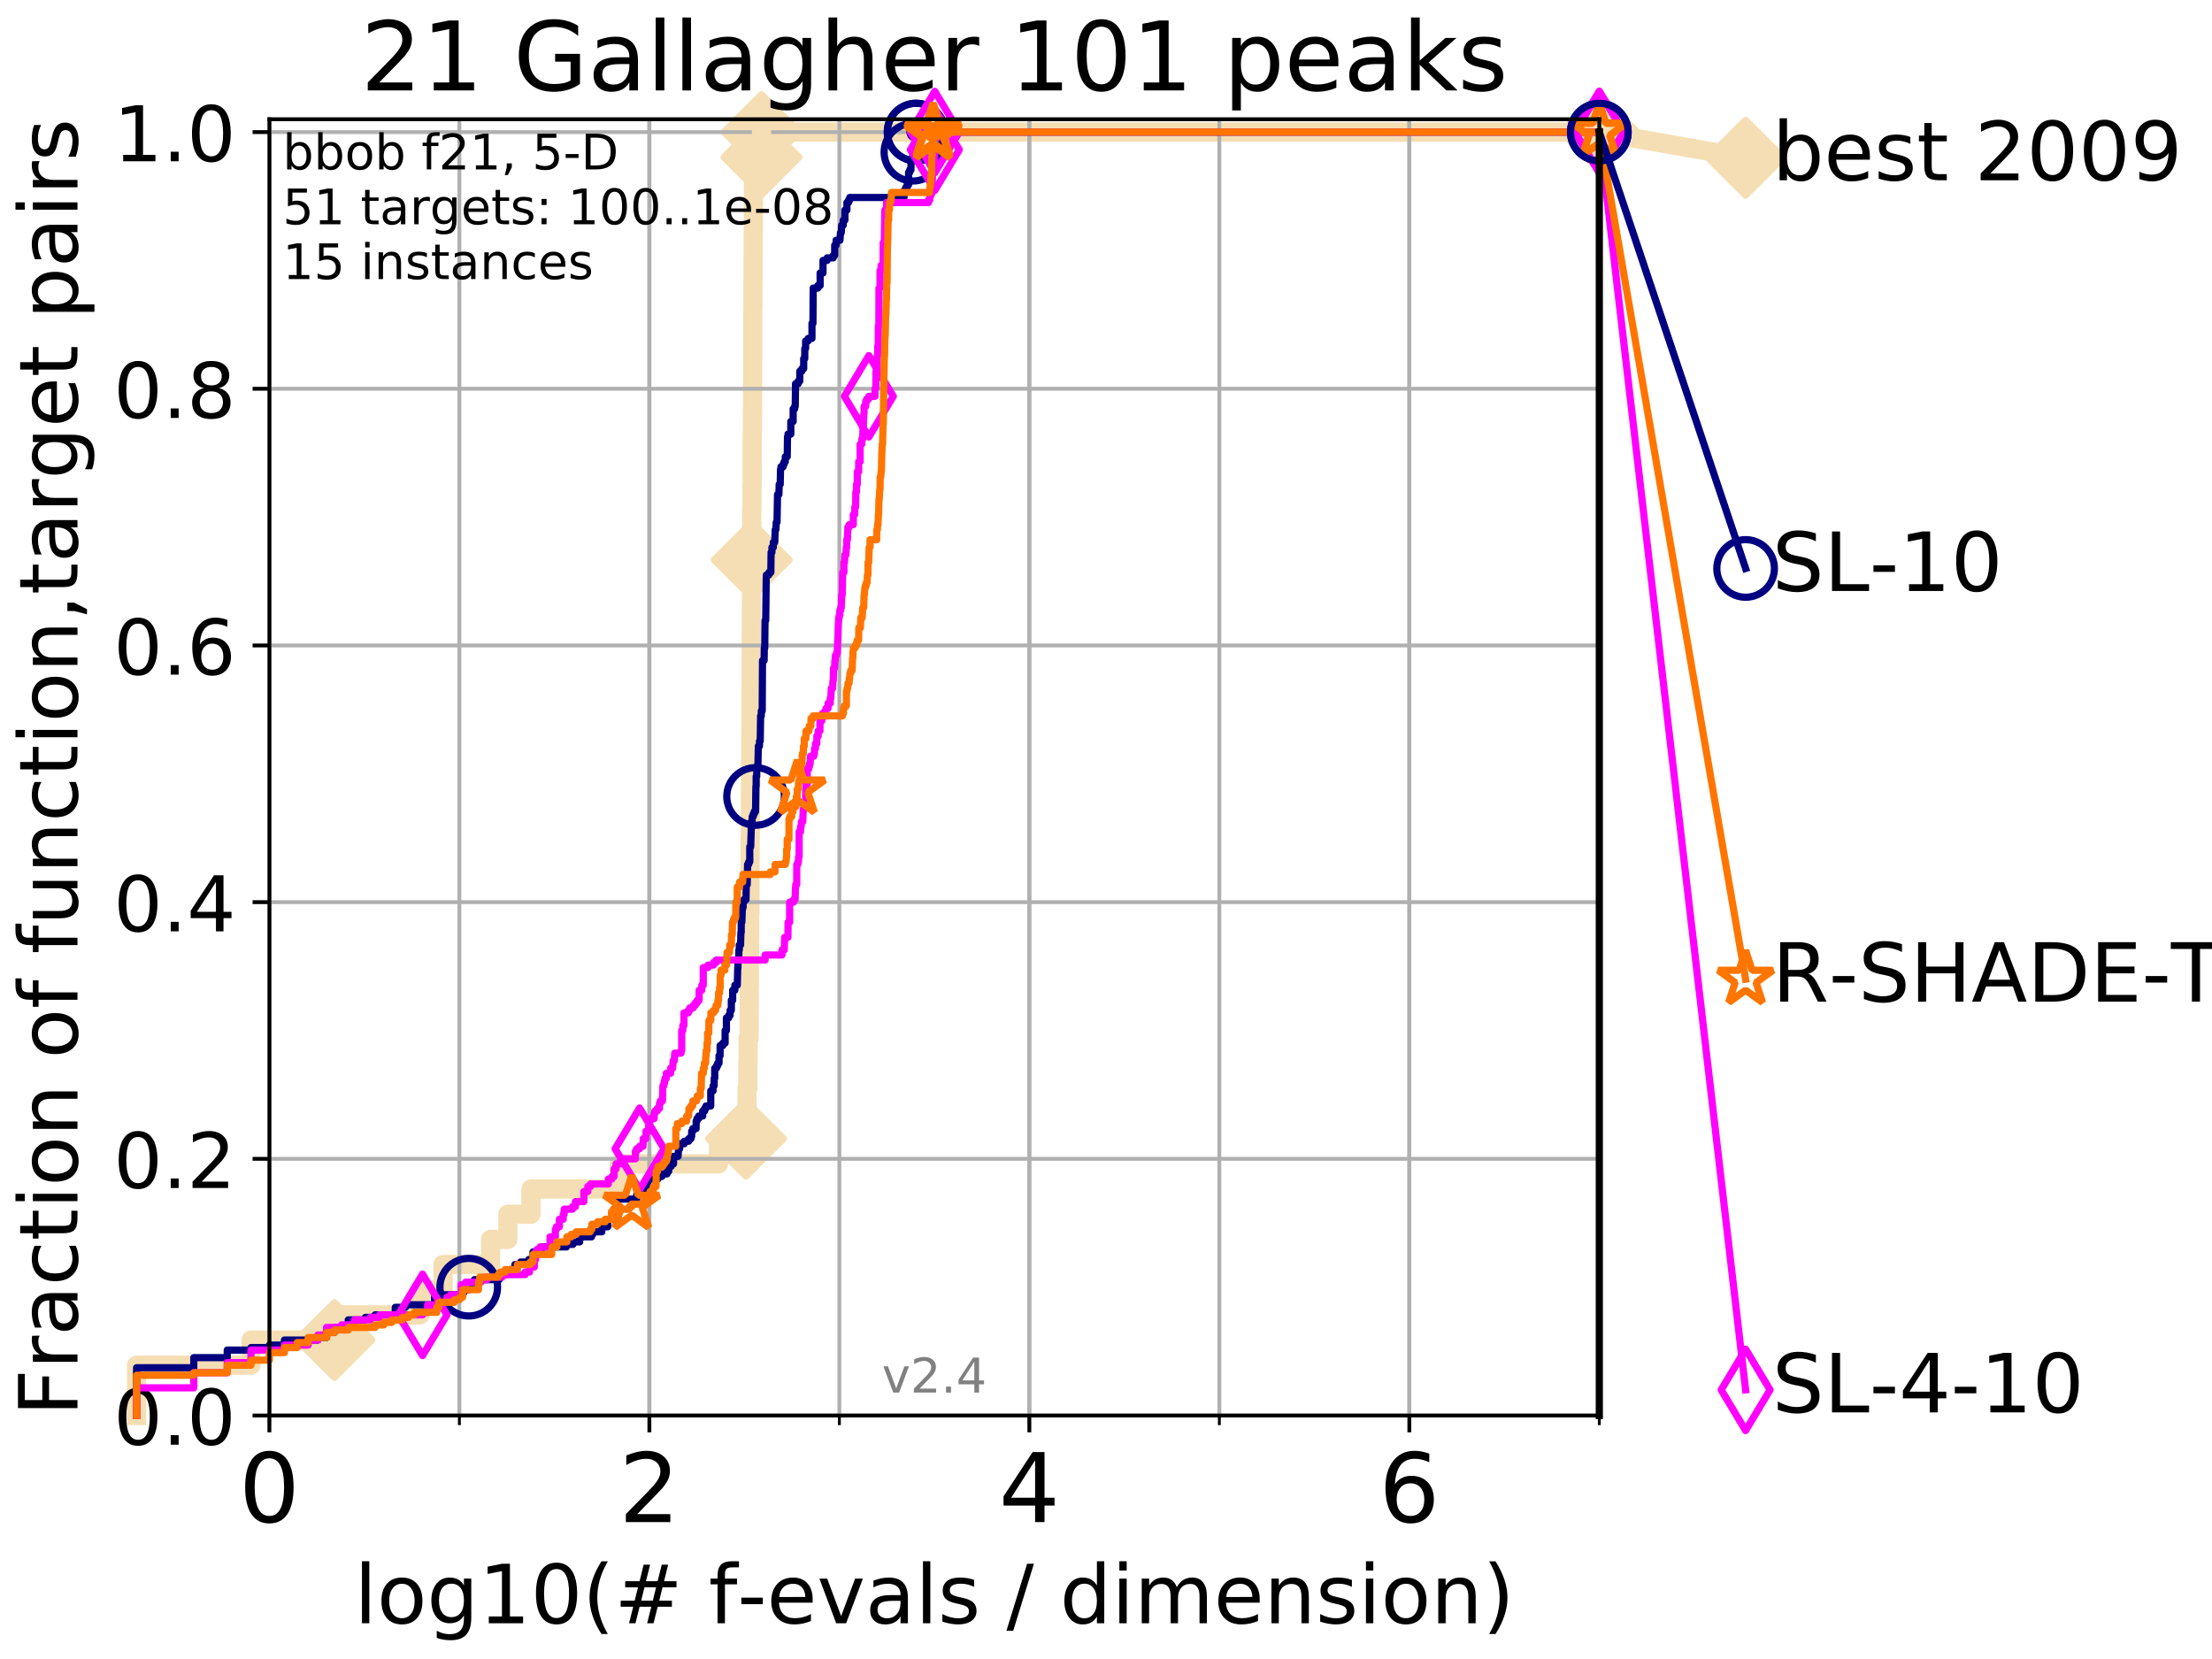 <?xml version="1.0" encoding="utf-8" standalone="no"?>
<!DOCTYPE svg PUBLIC "-//W3C//DTD SVG 1.1//EN"
  "http://www.w3.org/Graphics/SVG/1.1/DTD/svg11.dtd">
<!-- Created with matplotlib (http://matplotlib.org/) -->
<svg height="345.6pt" version="1.1" viewBox="0 0 460.8 345.6" width="460.8pt" xmlns="http://www.w3.org/2000/svg" xmlns:xlink="http://www.w3.org/1999/xlink">
 <defs>
  <style type="text/css">
*{stroke-linecap:butt;stroke-linejoin:round;}
  </style>
 </defs>
 <g id="figure_1">
  <g id="patch_1">
   <path d="M 0 345.6 
L 460.8 345.6 
L 460.8 0 
L 0 0 
z
" style="fill:#ffffff;"/>
  </g>
  <g id="axes_1">
   <g id="patch_2">
    <path d="M 56.12 294.88 
L 333.168 294.88 
L 333.168 24.84 
L 56.12 24.84 
z
" style="fill:#ffffff;"/>
   </g>
   <g id="line2d_1">
    <path d="M 28.456 294.88 
L 28.456 284.395 
L 52.284 284.395 
L 52.284 279.153 
L 69.673 279.153 
L 69.673 273.91 
L 87.482 273.91 
L 87.482 268.668 
L 92.287 268.668 
L 92.287 263.425 
L 102.203 263.425 
L 102.203 258.183 
L 105.802 258.183 
L 105.802 252.94 
L 110.603 252.94 
L 110.603 247.698 
L 128.998 247.698 
L 128.998 242.455 
L 149.697 242.455 
L 149.697 237.213 
L 155.398 237.213 
L 155.398 231.97 
L 155.62 231.97 
L 155.62 226.728 
L 155.798 226.728 
L 155.798 221.485 
L 155.85 221.485 
L 155.85 216.243 
L 156.047 216.243 
L 156.047 211 
L 156.077 211 
L 156.077 205.758 
L 156.108 205.758 
L 156.108 200.515 
L 156.139 200.515 
L 156.139 195.273 
L 156.169 195.273 
L 156.169 190.03 
L 156.231 190.03 
L 156.231 184.788 
L 156.251 184.788 
L 156.251 179.546 
L 156.261 179.546 
L 156.261 174.303 
L 156.312 174.303 
L 156.312 169.061 
L 156.332 169.061 
L 156.332 163.818 
L 156.362 163.818 
L 156.362 158.576 
L 156.412 158.576 
L 156.412 153.333 
L 156.433 153.333 
L 156.433 148.091 
L 156.453 148.091 
L 156.453 142.848 
L 156.473 142.848 
L 156.473 137.606 
L 156.493 137.606 
L 156.493 132.363 
L 156.513 132.363 
L 156.513 127.121 
L 156.543 127.121 
L 156.543 121.878 
L 156.572 121.878 
L 156.572 116.636 
L 156.602 116.636 
L 156.602 106.151 
L 156.662 106.151 
L 156.662 100.908 
L 156.692 100.908 
L 156.692 95.666 
L 156.701 95.666 
L 156.701 90.423 
L 156.741 90.423 
L 156.741 85.181 
L 156.771 85.181 
L 156.771 79.938 
L 156.79 79.938 
L 156.79 74.696 
L 156.82 74.696 
L 156.82 69.453 
L 156.829 69.453 
L 156.829 64.211 
L 156.859 64.211 
L 156.859 58.969 
L 156.878 58.969 
L 156.878 53.726 
L 156.898 53.726 
L 156.898 48.484 
L 156.927 48.484 
L 156.927 43.241 
L 156.947 43.241 
L 156.947 37.999 
L 156.976 37.999 
L 156.976 32.756 
L 158.635 32.756 
L 158.635 27.514 
L 333.168 27.514 
" style="fill:none;stroke:#f5deb3;stroke-linecap:square;stroke-width:4;"/>
   </g>
   <g id="line2d_2">
    <defs>
     <path d="M -0 7.778 
L 7.778 0 
L 0 -7.778 
L -7.778 -0 
z
" id="mdfec5759e5" style="stroke:#f5deb3;stroke-linejoin:miter;stroke-width:1.5;"/>
    </defs>
    <g>
     <use style="fill:#f5deb3;stroke:#f5deb3;stroke-linejoin:miter;stroke-width:1.5;" x="69.673" xlink:href="#mdfec5759e5" y="279.153"/>
     <use style="fill:#f5deb3;stroke:#f5deb3;stroke-linejoin:miter;stroke-width:1.5;" x="155.398" xlink:href="#mdfec5759e5" y="237.213"/>
     <use style="fill:#f5deb3;stroke:#f5deb3;stroke-linejoin:miter;stroke-width:1.5;" x="156.602" xlink:href="#mdfec5759e5" y="116.636"/>
     <use style="fill:#f5deb3;stroke:#f5deb3;stroke-linejoin:miter;stroke-width:1.5;" x="158.635" xlink:href="#mdfec5759e5" y="32.756"/>
     <use style="fill:#f5deb3;stroke:#f5deb3;stroke-linejoin:miter;stroke-width:1.5;" x="158.635" xlink:href="#mdfec5759e5" y="27.514"/>
     <use style="fill:#f5deb3;stroke:#f5deb3;stroke-linejoin:miter;stroke-width:1.5;" x="333.168" xlink:href="#mdfec5759e5" y="27.514"/>
    </g>
   </g>
   <g id="line2d_3">
    <path style="fill:none;stroke:#f5deb3;stroke-linecap:square;stroke-width:4;"/>
    <g/>
   </g>
   <g id="line2d_4">
    <path d="M 333.168 27.514 
L 363.643 32.861 
" style="fill:none;stroke:#f5deb3;stroke-linecap:square;stroke-width:4;"/>
    <g>
     <use style="fill:#f5deb3;stroke:#f5deb3;stroke-linejoin:miter;stroke-width:1.5;" x="333.168" xlink:href="#mdfec5759e5" y="27.514"/>
     <use style="fill:#f5deb3;stroke:#f5deb3;stroke-linejoin:miter;stroke-width:1.5;" x="363.643" xlink:href="#mdfec5759e5" y="32.861"/>
    </g>
   </g>
   <g id="matplotlib.axis_1">
    <g id="xtick_1">
     <g id="line2d_5">
      <path clip-path="url(#p563f625bac)" d="M 56.12 294.88 
L 56.12 24.84 
" style="fill:none;stroke:#b0b0b0;stroke-linecap:square;stroke-width:0.8;"/>
     </g>
     <g id="line2d_6">
      <defs>
       <path d="M 0 0 
L 0 3.5 
" id="m749d0a02c7" style="stroke:#000000;stroke-width:0.8;"/>
      </defs>
      <g>
       <use style="stroke:#000000;stroke-width:0.8;" x="56.12" xlink:href="#m749d0a02c7" y="294.88"/>
      </g>
     </g>
     <g id="text_1">
      <!-- 0 -->
      <defs>
       <path d="M 31.781 66.406 
Q 24.172 66.406 20.328 58.906 
Q 16.5 51.422 16.5 36.375 
Q 16.5 21.391 20.328 13.891 
Q 24.172 6.391 31.781 6.391 
Q 39.453 6.391 43.281 13.891 
Q 47.125 21.391 47.125 36.375 
Q 47.125 51.422 43.281 58.906 
Q 39.453 66.406 31.781 66.406 
z
M 31.781 74.219 
Q 44.047 74.219 50.516 64.516 
Q 56.984 54.828 56.984 36.375 
Q 56.984 17.969 50.516 8.266 
Q 44.047 -1.422 31.781 -1.422 
Q 19.531 -1.422 13.062 8.266 
Q 6.594 17.969 6.594 36.375 
Q 6.594 54.828 13.062 64.516 
Q 19.531 74.219 31.781 74.219 
z
" id="DejaVuSans-30"/>
      </defs>
      <g transform="translate(49.758 317.077)scale(0.2 -0.2)">
       <use xlink:href="#DejaVuSans-30"/>
      </g>
     </g>
    </g>
    <g id="xtick_2">
     <g id="line2d_7">
      <path clip-path="url(#p563f625bac)" d="M 135.277 294.88 
L 135.277 24.84 
" style="fill:none;stroke:#b0b0b0;stroke-linecap:square;stroke-width:0.8;"/>
     </g>
     <g id="line2d_8">
      <g>
       <use style="stroke:#000000;stroke-width:0.8;" x="135.277" xlink:href="#m749d0a02c7" y="294.88"/>
      </g>
     </g>
     <g id="text_2">
      <!-- 2 -->
      <defs>
       <path d="M 19.188 8.297 
L 53.609 8.297 
L 53.609 0 
L 7.328 0 
L 7.328 8.297 
Q 12.938 14.109 22.625 23.891 
Q 32.328 33.688 34.812 36.531 
Q 39.547 41.844 41.422 45.531 
Q 43.312 49.219 43.312 52.781 
Q 43.312 58.594 39.234 62.25 
Q 35.156 65.922 28.609 65.922 
Q 23.969 65.922 18.812 64.312 
Q 13.672 62.703 7.812 59.422 
L 7.812 69.391 
Q 13.766 71.781 18.938 73 
Q 24.125 74.219 28.422 74.219 
Q 39.75 74.219 46.484 68.547 
Q 53.219 62.891 53.219 53.422 
Q 53.219 48.922 51.531 44.891 
Q 49.859 40.875 45.406 35.406 
Q 44.188 33.984 37.641 27.219 
Q 31.109 20.453 19.188 8.297 
z
" id="DejaVuSans-32"/>
      </defs>
      <g transform="translate(128.914 317.077)scale(0.2 -0.2)">
       <use xlink:href="#DejaVuSans-32"/>
      </g>
     </g>
    </g>
    <g id="xtick_3">
     <g id="line2d_9">
      <path clip-path="url(#p563f625bac)" d="M 214.433 294.88 
L 214.433 24.84 
" style="fill:none;stroke:#b0b0b0;stroke-linecap:square;stroke-width:0.8;"/>
     </g>
     <g id="line2d_10">
      <g>
       <use style="stroke:#000000;stroke-width:0.8;" x="214.433" xlink:href="#m749d0a02c7" y="294.88"/>
      </g>
     </g>
     <g id="text_3">
      <!-- 4 -->
      <defs>
       <path d="M 37.797 64.312 
L 12.891 25.391 
L 37.797 25.391 
z
M 35.203 72.906 
L 47.609 72.906 
L 47.609 25.391 
L 58.016 25.391 
L 58.016 17.188 
L 47.609 17.188 
L 47.609 0 
L 37.797 0 
L 37.797 17.188 
L 4.891 17.188 
L 4.891 26.703 
z
" id="DejaVuSans-34"/>
      </defs>
      <g transform="translate(208.071 317.077)scale(0.2 -0.2)">
       <use xlink:href="#DejaVuSans-34"/>
      </g>
     </g>
    </g>
    <g id="xtick_4">
     <g id="line2d_11">
      <path clip-path="url(#p563f625bac)" d="M 293.59 294.88 
L 293.59 24.84 
" style="fill:none;stroke:#b0b0b0;stroke-linecap:square;stroke-width:0.8;"/>
     </g>
     <g id="line2d_12">
      <g>
       <use style="stroke:#000000;stroke-width:0.8;" x="293.59" xlink:href="#m749d0a02c7" y="294.88"/>
      </g>
     </g>
     <g id="text_4">
      <!-- 6 -->
      <defs>
       <path d="M 33.016 40.375 
Q 26.375 40.375 22.484 35.828 
Q 18.609 31.297 18.609 23.391 
Q 18.609 15.531 22.484 10.953 
Q 26.375 6.391 33.016 6.391 
Q 39.656 6.391 43.531 10.953 
Q 47.406 15.531 47.406 23.391 
Q 47.406 31.297 43.531 35.828 
Q 39.656 40.375 33.016 40.375 
z
M 52.594 71.297 
L 52.594 62.312 
Q 48.875 64.062 45.094 64.984 
Q 41.312 65.922 37.594 65.922 
Q 27.828 65.922 22.672 59.328 
Q 17.531 52.734 16.797 39.406 
Q 19.672 43.656 24.016 45.922 
Q 28.375 48.188 33.594 48.188 
Q 44.578 48.188 50.953 41.516 
Q 57.328 34.859 57.328 23.391 
Q 57.328 12.156 50.688 5.359 
Q 44.047 -1.422 33.016 -1.422 
Q 20.359 -1.422 13.672 8.266 
Q 6.984 17.969 6.984 36.375 
Q 6.984 53.656 15.188 63.938 
Q 23.391 74.219 37.203 74.219 
Q 40.922 74.219 44.703 73.484 
Q 48.484 72.75 52.594 71.297 
z
" id="DejaVuSans-36"/>
      </defs>
      <g transform="translate(287.227 317.077)scale(0.2 -0.2)">
       <use xlink:href="#DejaVuSans-36"/>
      </g>
     </g>
    </g>
    <g id="xtick_5">
     <g id="line2d_13">
      <path clip-path="url(#p563f625bac)" d="M 56.12 294.88 
L 56.12 24.84 
" style="fill:none;stroke:#b0b0b0;stroke-linecap:square;stroke-width:0.8;"/>
     </g>
     <g id="line2d_14">
      <defs>
       <path d="M 0 0 
L 0 2 
" id="mb6206bd739" style="stroke:#000000;stroke-width:0.6;"/>
      </defs>
      <g>
       <use style="stroke:#000000;stroke-width:0.6;" x="56.12" xlink:href="#mb6206bd739" y="294.88"/>
      </g>
     </g>
    </g>
    <g id="xtick_6">
     <g id="line2d_15">
      <path clip-path="url(#p563f625bac)" d="M 95.698 294.88 
L 95.698 24.84 
" style="fill:none;stroke:#b0b0b0;stroke-linecap:square;stroke-width:0.8;"/>
     </g>
     <g id="line2d_16">
      <g>
       <use style="stroke:#000000;stroke-width:0.6;" x="95.698" xlink:href="#mb6206bd739" y="294.88"/>
      </g>
     </g>
    </g>
    <g id="xtick_7">
     <g id="line2d_17">
      <path clip-path="url(#p563f625bac)" d="M 135.277 294.88 
L 135.277 24.84 
" style="fill:none;stroke:#b0b0b0;stroke-linecap:square;stroke-width:0.8;"/>
     </g>
     <g id="line2d_18">
      <g>
       <use style="stroke:#000000;stroke-width:0.6;" x="135.277" xlink:href="#mb6206bd739" y="294.88"/>
      </g>
     </g>
    </g>
    <g id="xtick_8">
     <g id="line2d_19">
      <path clip-path="url(#p563f625bac)" d="M 174.855 294.88 
L 174.855 24.84 
" style="fill:none;stroke:#b0b0b0;stroke-linecap:square;stroke-width:0.8;"/>
     </g>
     <g id="line2d_20">
      <g>
       <use style="stroke:#000000;stroke-width:0.6;" x="174.855" xlink:href="#mb6206bd739" y="294.88"/>
      </g>
     </g>
    </g>
    <g id="xtick_9">
     <g id="line2d_21">
      <path clip-path="url(#p563f625bac)" d="M 214.433 294.88 
L 214.433 24.84 
" style="fill:none;stroke:#b0b0b0;stroke-linecap:square;stroke-width:0.8;"/>
     </g>
     <g id="line2d_22">
      <g>
       <use style="stroke:#000000;stroke-width:0.6;" x="214.433" xlink:href="#mb6206bd739" y="294.88"/>
      </g>
     </g>
    </g>
    <g id="xtick_10">
     <g id="line2d_23">
      <path clip-path="url(#p563f625bac)" d="M 254.011 294.88 
L 254.011 24.84 
" style="fill:none;stroke:#b0b0b0;stroke-linecap:square;stroke-width:0.8;"/>
     </g>
     <g id="line2d_24">
      <g>
       <use style="stroke:#000000;stroke-width:0.6;" x="254.011" xlink:href="#mb6206bd739" y="294.88"/>
      </g>
     </g>
    </g>
    <g id="xtick_11">
     <g id="line2d_25">
      <path clip-path="url(#p563f625bac)" d="M 293.59 294.88 
L 293.59 24.84 
" style="fill:none;stroke:#b0b0b0;stroke-linecap:square;stroke-width:0.8;"/>
     </g>
     <g id="line2d_26">
      <g>
       <use style="stroke:#000000;stroke-width:0.6;" x="293.59" xlink:href="#mb6206bd739" y="294.88"/>
      </g>
     </g>
    </g>
    <g id="xtick_12">
     <g id="line2d_27">
      <path clip-path="url(#p563f625bac)" d="M 333.168 294.88 
L 333.168 24.84 
" style="fill:none;stroke:#b0b0b0;stroke-linecap:square;stroke-width:0.8;"/>
     </g>
     <g id="line2d_28">
      <g>
       <use style="stroke:#000000;stroke-width:0.6;" x="333.168" xlink:href="#mb6206bd739" y="294.88"/>
      </g>
     </g>
    </g>
    <g id="text_5">
     <!-- log10(# f-evals / dimension) -->
     <defs>
      <path d="M 9.422 75.984 
L 18.406 75.984 
L 18.406 0 
L 9.422 0 
z
" id="DejaVuSans-6c"/>
      <path d="M 30.609 48.391 
Q 23.391 48.391 19.188 42.75 
Q 14.984 37.109 14.984 27.297 
Q 14.984 17.484 19.156 11.844 
Q 23.344 6.203 30.609 6.203 
Q 37.797 6.203 41.984 11.859 
Q 46.188 17.531 46.188 27.297 
Q 46.188 37.016 41.984 42.703 
Q 37.797 48.391 30.609 48.391 
z
M 30.609 56 
Q 42.328 56 49.016 48.375 
Q 55.719 40.766 55.719 27.297 
Q 55.719 13.875 49.016 6.219 
Q 42.328 -1.422 30.609 -1.422 
Q 18.844 -1.422 12.172 6.219 
Q 5.516 13.875 5.516 27.297 
Q 5.516 40.766 12.172 48.375 
Q 18.844 56 30.609 56 
z
" id="DejaVuSans-6f"/>
      <path d="M 45.406 27.984 
Q 45.406 37.75 41.375 43.109 
Q 37.359 48.484 30.078 48.484 
Q 22.859 48.484 18.828 43.109 
Q 14.797 37.75 14.797 27.984 
Q 14.797 18.266 18.828 12.891 
Q 22.859 7.516 30.078 7.516 
Q 37.359 7.516 41.375 12.891 
Q 45.406 18.266 45.406 27.984 
z
M 54.391 6.781 
Q 54.391 -7.172 48.188 -13.984 
Q 42 -20.797 29.203 -20.797 
Q 24.469 -20.797 20.266 -20.094 
Q 16.062 -19.391 12.109 -17.922 
L 12.109 -9.188 
Q 16.062 -11.328 19.922 -12.344 
Q 23.781 -13.375 27.781 -13.375 
Q 36.625 -13.375 41.016 -8.766 
Q 45.406 -4.156 45.406 5.172 
L 45.406 9.625 
Q 42.625 4.781 38.281 2.391 
Q 33.938 0 27.875 0 
Q 17.828 0 11.672 7.656 
Q 5.516 15.328 5.516 27.984 
Q 5.516 40.672 11.672 48.328 
Q 17.828 56 27.875 56 
Q 33.938 56 38.281 53.609 
Q 42.625 51.219 45.406 46.391 
L 45.406 54.688 
L 54.391 54.688 
z
" id="DejaVuSans-67"/>
      <path d="M 12.406 8.297 
L 28.516 8.297 
L 28.516 63.922 
L 10.984 60.406 
L 10.984 69.391 
L 28.422 72.906 
L 38.281 72.906 
L 38.281 8.297 
L 54.391 8.297 
L 54.391 0 
L 12.406 0 
z
" id="DejaVuSans-31"/>
      <path d="M 31 75.875 
Q 24.469 64.656 21.281 53.656 
Q 18.109 42.672 18.109 31.391 
Q 18.109 20.125 21.312 9.062 
Q 24.516 -2 31 -13.188 
L 23.188 -13.188 
Q 15.875 -1.703 12.234 9.375 
Q 8.594 20.453 8.594 31.391 
Q 8.594 42.281 12.203 53.312 
Q 15.828 64.359 23.188 75.875 
z
" id="DejaVuSans-28"/>
      <path d="M 51.125 44 
L 36.922 44 
L 32.812 27.688 
L 47.125 27.688 
z
M 43.797 71.781 
L 38.719 51.516 
L 52.984 51.516 
L 58.109 71.781 
L 65.922 71.781 
L 60.891 51.516 
L 76.125 51.516 
L 76.125 44 
L 58.984 44 
L 54.984 27.688 
L 70.516 27.688 
L 70.516 20.219 
L 53.078 20.219 
L 48 0 
L 40.188 0 
L 45.219 20.219 
L 30.906 20.219 
L 25.875 0 
L 18.016 0 
L 23.094 20.219 
L 7.719 20.219 
L 7.719 27.688 
L 24.906 27.688 
L 29 44 
L 13.281 44 
L 13.281 51.516 
L 30.906 51.516 
L 35.891 71.781 
z
" id="DejaVuSans-23"/>
      <path id="DejaVuSans-20"/>
      <path d="M 37.109 75.984 
L 37.109 68.5 
L 28.516 68.5 
Q 23.688 68.5 21.797 66.547 
Q 19.922 64.594 19.922 59.516 
L 19.922 54.688 
L 34.719 54.688 
L 34.719 47.703 
L 19.922 47.703 
L 19.922 0 
L 10.891 0 
L 10.891 47.703 
L 2.297 47.703 
L 2.297 54.688 
L 10.891 54.688 
L 10.891 58.5 
Q 10.891 67.625 15.141 71.797 
Q 19.391 75.984 28.609 75.984 
z
" id="DejaVuSans-66"/>
      <path d="M 4.891 31.391 
L 31.203 31.391 
L 31.203 23.391 
L 4.891 23.391 
z
" id="DejaVuSans-2d"/>
      <path d="M 56.203 29.594 
L 56.203 25.203 
L 14.891 25.203 
Q 15.484 15.922 20.484 11.062 
Q 25.484 6.203 34.422 6.203 
Q 39.594 6.203 44.453 7.469 
Q 49.312 8.734 54.109 11.281 
L 54.109 2.781 
Q 49.266 0.734 44.188 -0.344 
Q 39.109 -1.422 33.891 -1.422 
Q 20.797 -1.422 13.156 6.188 
Q 5.516 13.812 5.516 26.812 
Q 5.516 40.234 12.766 48.109 
Q 20.016 56 32.328 56 
Q 43.359 56 49.781 48.891 
Q 56.203 41.797 56.203 29.594 
z
M 47.219 32.234 
Q 47.125 39.594 43.094 43.984 
Q 39.062 48.391 32.422 48.391 
Q 24.906 48.391 20.391 44.141 
Q 15.875 39.891 15.188 32.172 
z
" id="DejaVuSans-65"/>
      <path d="M 2.984 54.688 
L 12.5 54.688 
L 29.594 8.797 
L 46.688 54.688 
L 56.203 54.688 
L 35.688 0 
L 23.484 0 
z
" id="DejaVuSans-76"/>
      <path d="M 34.281 27.484 
Q 23.391 27.484 19.188 25 
Q 14.984 22.516 14.984 16.5 
Q 14.984 11.719 18.141 8.906 
Q 21.297 6.109 26.703 6.109 
Q 34.188 6.109 38.703 11.406 
Q 43.219 16.703 43.219 25.484 
L 43.219 27.484 
z
M 52.203 31.203 
L 52.203 0 
L 43.219 0 
L 43.219 8.297 
Q 40.141 3.328 35.547 0.953 
Q 30.953 -1.422 24.312 -1.422 
Q 15.922 -1.422 10.953 3.297 
Q 6 8.016 6 15.922 
Q 6 25.141 12.172 29.828 
Q 18.359 34.516 30.609 34.516 
L 43.219 34.516 
L 43.219 35.406 
Q 43.219 41.609 39.141 45 
Q 35.062 48.391 27.688 48.391 
Q 23 48.391 18.547 47.266 
Q 14.109 46.141 10.016 43.891 
L 10.016 52.203 
Q 14.938 54.109 19.578 55.047 
Q 24.219 56 28.609 56 
Q 40.484 56 46.344 49.844 
Q 52.203 43.703 52.203 31.203 
z
" id="DejaVuSans-61"/>
      <path d="M 44.281 53.078 
L 44.281 44.578 
Q 40.484 46.531 36.375 47.5 
Q 32.281 48.484 27.875 48.484 
Q 21.188 48.484 17.844 46.438 
Q 14.5 44.391 14.5 40.281 
Q 14.5 37.156 16.891 35.375 
Q 19.281 33.594 26.516 31.984 
L 29.594 31.297 
Q 39.156 29.25 43.188 25.516 
Q 47.219 21.781 47.219 15.094 
Q 47.219 7.469 41.188 3.016 
Q 35.156 -1.422 24.609 -1.422 
Q 20.219 -1.422 15.453 -0.562 
Q 10.688 0.297 5.422 2 
L 5.422 11.281 
Q 10.406 8.688 15.234 7.391 
Q 20.062 6.109 24.812 6.109 
Q 31.156 6.109 34.562 8.281 
Q 37.984 10.453 37.984 14.406 
Q 37.984 18.062 35.516 20.016 
Q 33.062 21.969 24.703 23.781 
L 21.578 24.516 
Q 13.234 26.266 9.516 29.906 
Q 5.812 33.547 5.812 39.891 
Q 5.812 47.609 11.281 51.797 
Q 16.75 56 26.812 56 
Q 31.781 56 36.172 55.266 
Q 40.578 54.547 44.281 53.078 
z
" id="DejaVuSans-73"/>
      <path d="M 25.391 72.906 
L 33.688 72.906 
L 8.297 -9.281 
L 0 -9.281 
z
" id="DejaVuSans-2f"/>
      <path d="M 45.406 46.391 
L 45.406 75.984 
L 54.391 75.984 
L 54.391 0 
L 45.406 0 
L 45.406 8.203 
Q 42.578 3.328 38.25 0.953 
Q 33.938 -1.422 27.875 -1.422 
Q 17.969 -1.422 11.734 6.484 
Q 5.516 14.406 5.516 27.297 
Q 5.516 40.188 11.734 48.094 
Q 17.969 56 27.875 56 
Q 33.938 56 38.25 53.625 
Q 42.578 51.266 45.406 46.391 
z
M 14.797 27.297 
Q 14.797 17.391 18.875 11.75 
Q 22.953 6.109 30.078 6.109 
Q 37.203 6.109 41.297 11.75 
Q 45.406 17.391 45.406 27.297 
Q 45.406 37.203 41.297 42.844 
Q 37.203 48.484 30.078 48.484 
Q 22.953 48.484 18.875 42.844 
Q 14.797 37.203 14.797 27.297 
z
" id="DejaVuSans-64"/>
      <path d="M 9.422 54.688 
L 18.406 54.688 
L 18.406 0 
L 9.422 0 
z
M 9.422 75.984 
L 18.406 75.984 
L 18.406 64.594 
L 9.422 64.594 
z
" id="DejaVuSans-69"/>
      <path d="M 52 44.188 
Q 55.375 50.25 60.062 53.125 
Q 64.75 56 71.094 56 
Q 79.641 56 84.281 50.016 
Q 88.922 44.047 88.922 33.016 
L 88.922 0 
L 79.891 0 
L 79.891 32.719 
Q 79.891 40.578 77.094 44.375 
Q 74.312 48.188 68.609 48.188 
Q 61.625 48.188 57.562 43.547 
Q 53.516 38.922 53.516 30.906 
L 53.516 0 
L 44.484 0 
L 44.484 32.719 
Q 44.484 40.625 41.703 44.406 
Q 38.922 48.188 33.109 48.188 
Q 26.219 48.188 22.156 43.531 
Q 18.109 38.875 18.109 30.906 
L 18.109 0 
L 9.078 0 
L 9.078 54.688 
L 18.109 54.688 
L 18.109 46.188 
Q 21.188 51.219 25.484 53.609 
Q 29.781 56 35.688 56 
Q 41.656 56 45.828 52.969 
Q 50 49.953 52 44.188 
z
" id="DejaVuSans-6d"/>
      <path d="M 54.891 33.016 
L 54.891 0 
L 45.906 0 
L 45.906 32.719 
Q 45.906 40.484 42.875 44.328 
Q 39.844 48.188 33.797 48.188 
Q 26.516 48.188 22.312 43.547 
Q 18.109 38.922 18.109 30.906 
L 18.109 0 
L 9.078 0 
L 9.078 54.688 
L 18.109 54.688 
L 18.109 46.188 
Q 21.344 51.125 25.703 53.562 
Q 30.078 56 35.797 56 
Q 45.219 56 50.047 50.172 
Q 54.891 44.344 54.891 33.016 
z
" id="DejaVuSans-6e"/>
      <path d="M 8.016 75.875 
L 15.828 75.875 
Q 23.141 64.359 26.781 53.312 
Q 30.422 42.281 30.422 31.391 
Q 30.422 20.453 26.781 9.375 
Q 23.141 -1.703 15.828 -13.188 
L 8.016 -13.188 
Q 14.5 -2 17.703 9.062 
Q 20.906 20.125 20.906 31.391 
Q 20.906 42.672 17.703 53.656 
Q 14.5 64.656 8.016 75.875 
z
" id="DejaVuSans-29"/>
     </defs>
     <g transform="translate(73.803 338.154)scale(0.17 -0.17)">
      <use xlink:href="#DejaVuSans-6c"/>
      <use x="27.783" xlink:href="#DejaVuSans-6f"/>
      <use x="88.965" xlink:href="#DejaVuSans-67"/>
      <use x="152.441" xlink:href="#DejaVuSans-31"/>
      <use x="216.064" xlink:href="#DejaVuSans-30"/>
      <use x="279.688" xlink:href="#DejaVuSans-28"/>
      <use x="318.701" xlink:href="#DejaVuSans-23"/>
      <use x="402.49" xlink:href="#DejaVuSans-20"/>
      <use x="434.277" xlink:href="#DejaVuSans-66"/>
      <use x="469.404" xlink:href="#DejaVuSans-2d"/>
      <use x="505.488" xlink:href="#DejaVuSans-65"/>
      <use x="567.012" xlink:href="#DejaVuSans-76"/>
      <use x="626.191" xlink:href="#DejaVuSans-61"/>
      <use x="687.471" xlink:href="#DejaVuSans-6c"/>
      <use x="715.254" xlink:href="#DejaVuSans-73"/>
      <use x="767.354" xlink:href="#DejaVuSans-20"/>
      <use x="799.141" xlink:href="#DejaVuSans-2f"/>
      <use x="832.832" xlink:href="#DejaVuSans-20"/>
      <use x="864.619" xlink:href="#DejaVuSans-64"/>
      <use x="928.096" xlink:href="#DejaVuSans-69"/>
      <use x="955.879" xlink:href="#DejaVuSans-6d"/>
      <use x="1053.291" xlink:href="#DejaVuSans-65"/>
      <use x="1114.814" xlink:href="#DejaVuSans-6e"/>
      <use x="1178.193" xlink:href="#DejaVuSans-73"/>
      <use x="1230.293" xlink:href="#DejaVuSans-69"/>
      <use x="1258.076" xlink:href="#DejaVuSans-6f"/>
      <use x="1319.258" xlink:href="#DejaVuSans-6e"/>
      <use x="1382.637" xlink:href="#DejaVuSans-29"/>
     </g>
    </g>
   </g>
   <g id="matplotlib.axis_2">
    <g id="ytick_1">
     <g id="line2d_29">
      <path clip-path="url(#p563f625bac)" d="M 56.12 294.88 
L 333.168 294.88 
" style="fill:none;stroke:#b0b0b0;stroke-linecap:square;stroke-width:0.8;"/>
     </g>
     <g id="line2d_30">
      <defs>
       <path d="M 0 0 
L -3.5 0 
" id="mff0a718236" style="stroke:#000000;stroke-width:0.8;"/>
      </defs>
      <g>
       <use style="stroke:#000000;stroke-width:0.8;" x="56.12" xlink:href="#mff0a718236" y="294.88"/>
      </g>
     </g>
     <g id="text_6">
      <!-- 0.0 -->
      <defs>
       <path d="M 10.688 12.406 
L 21 12.406 
L 21 0 
L 10.688 0 
z
" id="DejaVuSans-2e"/>
      </defs>
      <g transform="translate(23.675 300.959)scale(0.16 -0.16)">
       <use xlink:href="#DejaVuSans-30"/>
       <use x="63.623" xlink:href="#DejaVuSans-2e"/>
       <use x="95.41" xlink:href="#DejaVuSans-30"/>
      </g>
     </g>
    </g>
    <g id="ytick_2">
     <g id="line2d_31">
      <path clip-path="url(#p563f625bac)" d="M 56.12 241.407 
L 333.168 241.407 
" style="fill:none;stroke:#b0b0b0;stroke-linecap:square;stroke-width:0.8;"/>
     </g>
     <g id="line2d_32">
      <g>
       <use style="stroke:#000000;stroke-width:0.8;" x="56.12" xlink:href="#mff0a718236" y="241.407"/>
      </g>
     </g>
     <g id="text_7">
      <!-- 0.2 -->
      <g transform="translate(23.675 247.485)scale(0.16 -0.16)">
       <use xlink:href="#DejaVuSans-30"/>
       <use x="63.623" xlink:href="#DejaVuSans-2e"/>
       <use x="95.41" xlink:href="#DejaVuSans-32"/>
      </g>
     </g>
    </g>
    <g id="ytick_3">
     <g id="line2d_33">
      <path clip-path="url(#p563f625bac)" d="M 56.12 187.933 
L 333.168 187.933 
" style="fill:none;stroke:#b0b0b0;stroke-linecap:square;stroke-width:0.8;"/>
     </g>
     <g id="line2d_34">
      <g>
       <use style="stroke:#000000;stroke-width:0.8;" x="56.12" xlink:href="#mff0a718236" y="187.933"/>
      </g>
     </g>
     <g id="text_8">
      <!-- 0.4 -->
      <g transform="translate(23.675 194.012)scale(0.16 -0.16)">
       <use xlink:href="#DejaVuSans-30"/>
       <use x="63.623" xlink:href="#DejaVuSans-2e"/>
       <use x="95.41" xlink:href="#DejaVuSans-34"/>
      </g>
     </g>
    </g>
    <g id="ytick_4">
     <g id="line2d_35">
      <path clip-path="url(#p563f625bac)" d="M 56.12 134.46 
L 333.168 134.46 
" style="fill:none;stroke:#b0b0b0;stroke-linecap:square;stroke-width:0.8;"/>
     </g>
     <g id="line2d_36">
      <g>
       <use style="stroke:#000000;stroke-width:0.8;" x="56.12" xlink:href="#mff0a718236" y="134.46"/>
      </g>
     </g>
     <g id="text_9">
      <!-- 0.6 -->
      <g transform="translate(23.675 140.539)scale(0.16 -0.16)">
       <use xlink:href="#DejaVuSans-30"/>
       <use x="63.623" xlink:href="#DejaVuSans-2e"/>
       <use x="95.41" xlink:href="#DejaVuSans-36"/>
      </g>
     </g>
    </g>
    <g id="ytick_5">
     <g id="line2d_37">
      <path clip-path="url(#p563f625bac)" d="M 56.12 80.987 
L 333.168 80.987 
" style="fill:none;stroke:#b0b0b0;stroke-linecap:square;stroke-width:0.8;"/>
     </g>
     <g id="line2d_38">
      <g>
       <use style="stroke:#000000;stroke-width:0.8;" x="56.12" xlink:href="#mff0a718236" y="80.987"/>
      </g>
     </g>
     <g id="text_10">
      <!-- 0.8 -->
      <defs>
       <path d="M 31.781 34.625 
Q 24.75 34.625 20.719 30.859 
Q 16.703 27.094 16.703 20.516 
Q 16.703 13.922 20.719 10.156 
Q 24.75 6.391 31.781 6.391 
Q 38.812 6.391 42.859 10.172 
Q 46.922 13.969 46.922 20.516 
Q 46.922 27.094 42.891 30.859 
Q 38.875 34.625 31.781 34.625 
z
M 21.922 38.812 
Q 15.578 40.375 12.031 44.719 
Q 8.5 49.078 8.5 55.328 
Q 8.5 64.062 14.719 69.141 
Q 20.953 74.219 31.781 74.219 
Q 42.672 74.219 48.875 69.141 
Q 55.078 64.062 55.078 55.328 
Q 55.078 49.078 51.531 44.719 
Q 48 40.375 41.703 38.812 
Q 48.828 37.156 52.797 32.312 
Q 56.781 27.484 56.781 20.516 
Q 56.781 9.906 50.312 4.234 
Q 43.844 -1.422 31.781 -1.422 
Q 19.734 -1.422 13.25 4.234 
Q 6.781 9.906 6.781 20.516 
Q 6.781 27.484 10.781 32.312 
Q 14.797 37.156 21.922 38.812 
z
M 18.312 54.391 
Q 18.312 48.734 21.844 45.562 
Q 25.391 42.391 31.781 42.391 
Q 38.141 42.391 41.719 45.562 
Q 45.312 48.734 45.312 54.391 
Q 45.312 60.062 41.719 63.234 
Q 38.141 66.406 31.781 66.406 
Q 25.391 66.406 21.844 63.234 
Q 18.312 60.062 18.312 54.391 
z
" id="DejaVuSans-38"/>
      </defs>
      <g transform="translate(23.675 87.066)scale(0.16 -0.16)">
       <use xlink:href="#DejaVuSans-30"/>
       <use x="63.623" xlink:href="#DejaVuSans-2e"/>
       <use x="95.41" xlink:href="#DejaVuSans-38"/>
      </g>
     </g>
    </g>
    <g id="ytick_6">
     <g id="line2d_39">
      <path clip-path="url(#p563f625bac)" d="M 56.12 27.514 
L 333.168 27.514 
" style="fill:none;stroke:#b0b0b0;stroke-linecap:square;stroke-width:0.8;"/>
     </g>
     <g id="line2d_40">
      <g>
       <use style="stroke:#000000;stroke-width:0.8;" x="56.12" xlink:href="#mff0a718236" y="27.514"/>
      </g>
     </g>
     <g id="text_11">
      <!-- 1.0 -->
      <g transform="translate(23.675 33.592)scale(0.16 -0.16)">
       <use xlink:href="#DejaVuSans-31"/>
       <use x="63.623" xlink:href="#DejaVuSans-2e"/>
       <use x="95.41" xlink:href="#DejaVuSans-30"/>
      </g>
     </g>
    </g>
    <g id="text_12">
     <!-- Fraction of function,target pairs -->
     <defs>
      <path d="M 9.812 72.906 
L 51.703 72.906 
L 51.703 64.594 
L 19.672 64.594 
L 19.672 43.109 
L 48.578 43.109 
L 48.578 34.812 
L 19.672 34.812 
L 19.672 0 
L 9.812 0 
z
" id="DejaVuSans-46"/>
      <path d="M 41.109 46.297 
Q 39.594 47.172 37.812 47.578 
Q 36.031 48 33.891 48 
Q 26.266 48 22.188 43.047 
Q 18.109 38.094 18.109 28.812 
L 18.109 0 
L 9.078 0 
L 9.078 54.688 
L 18.109 54.688 
L 18.109 46.188 
Q 20.953 51.172 25.484 53.578 
Q 30.031 56 36.531 56 
Q 37.453 56 38.578 55.875 
Q 39.703 55.766 41.062 55.516 
z
" id="DejaVuSans-72"/>
      <path d="M 48.781 52.594 
L 48.781 44.188 
Q 44.969 46.297 41.141 47.344 
Q 37.312 48.391 33.406 48.391 
Q 24.656 48.391 19.812 42.844 
Q 14.984 37.312 14.984 27.297 
Q 14.984 17.281 19.812 11.734 
Q 24.656 6.203 33.406 6.203 
Q 37.312 6.203 41.141 7.25 
Q 44.969 8.297 48.781 10.406 
L 48.781 2.094 
Q 45.016 0.344 40.984 -0.531 
Q 36.969 -1.422 32.422 -1.422 
Q 20.062 -1.422 12.781 6.344 
Q 5.516 14.109 5.516 27.297 
Q 5.516 40.672 12.859 48.328 
Q 20.219 56 33.016 56 
Q 37.156 56 41.109 55.141 
Q 45.062 54.297 48.781 52.594 
z
" id="DejaVuSans-63"/>
      <path d="M 18.312 70.219 
L 18.312 54.688 
L 36.812 54.688 
L 36.812 47.703 
L 18.312 47.703 
L 18.312 18.016 
Q 18.312 11.328 20.141 9.422 
Q 21.969 7.516 27.594 7.516 
L 36.812 7.516 
L 36.812 0 
L 27.594 0 
Q 17.188 0 13.234 3.875 
Q 9.281 7.766 9.281 18.016 
L 9.281 47.703 
L 2.688 47.703 
L 2.688 54.688 
L 9.281 54.688 
L 9.281 70.219 
z
" id="DejaVuSans-74"/>
      <path d="M 8.5 21.578 
L 8.5 54.688 
L 17.484 54.688 
L 17.484 21.922 
Q 17.484 14.156 20.5 10.266 
Q 23.531 6.391 29.594 6.391 
Q 36.859 6.391 41.078 11.031 
Q 45.312 15.672 45.312 23.688 
L 45.312 54.688 
L 54.297 54.688 
L 54.297 0 
L 45.312 0 
L 45.312 8.406 
Q 42.047 3.422 37.719 1 
Q 33.406 -1.422 27.688 -1.422 
Q 18.266 -1.422 13.375 4.438 
Q 8.5 10.297 8.5 21.578 
z
M 31.109 56 
z
" id="DejaVuSans-75"/>
      <path d="M 11.719 12.406 
L 22.016 12.406 
L 22.016 4 
L 14.016 -11.625 
L 7.719 -11.625 
L 11.719 4 
z
" id="DejaVuSans-2c"/>
      <path d="M 18.109 8.203 
L 18.109 -20.797 
L 9.078 -20.797 
L 9.078 54.688 
L 18.109 54.688 
L 18.109 46.391 
Q 20.953 51.266 25.266 53.625 
Q 29.594 56 35.594 56 
Q 45.562 56 51.781 48.094 
Q 58.016 40.188 58.016 27.297 
Q 58.016 14.406 51.781 6.484 
Q 45.562 -1.422 35.594 -1.422 
Q 29.594 -1.422 25.266 0.953 
Q 20.953 3.328 18.109 8.203 
z
M 48.688 27.297 
Q 48.688 37.203 44.609 42.844 
Q 40.531 48.484 33.406 48.484 
Q 26.266 48.484 22.188 42.844 
Q 18.109 37.203 18.109 27.297 
Q 18.109 17.391 22.188 11.75 
Q 26.266 6.109 33.406 6.109 
Q 40.531 6.109 44.609 11.75 
Q 48.688 17.391 48.688 27.297 
z
" id="DejaVuSans-70"/>
     </defs>
     <g transform="translate(16.14 294.999)rotate(-90)scale(0.17 -0.17)">
      <use xlink:href="#DejaVuSans-46"/>
      <use x="57.41" xlink:href="#DejaVuSans-72"/>
      <use x="98.523" xlink:href="#DejaVuSans-61"/>
      <use x="159.803" xlink:href="#DejaVuSans-63"/>
      <use x="214.783" xlink:href="#DejaVuSans-74"/>
      <use x="253.992" xlink:href="#DejaVuSans-69"/>
      <use x="281.775" xlink:href="#DejaVuSans-6f"/>
      <use x="342.957" xlink:href="#DejaVuSans-6e"/>
      <use x="406.336" xlink:href="#DejaVuSans-20"/>
      <use x="438.123" xlink:href="#DejaVuSans-6f"/>
      <use x="499.305" xlink:href="#DejaVuSans-66"/>
      <use x="534.51" xlink:href="#DejaVuSans-20"/>
      <use x="566.297" xlink:href="#DejaVuSans-66"/>
      <use x="601.502" xlink:href="#DejaVuSans-75"/>
      <use x="664.881" xlink:href="#DejaVuSans-6e"/>
      <use x="728.26" xlink:href="#DejaVuSans-63"/>
      <use x="783.24" xlink:href="#DejaVuSans-74"/>
      <use x="822.449" xlink:href="#DejaVuSans-69"/>
      <use x="850.232" xlink:href="#DejaVuSans-6f"/>
      <use x="911.414" xlink:href="#DejaVuSans-6e"/>
      <use x="974.793" xlink:href="#DejaVuSans-2c"/>
      <use x="1006.58" xlink:href="#DejaVuSans-74"/>
      <use x="1045.789" xlink:href="#DejaVuSans-61"/>
      <use x="1107.068" xlink:href="#DejaVuSans-72"/>
      <use x="1148.166" xlink:href="#DejaVuSans-67"/>
      <use x="1211.643" xlink:href="#DejaVuSans-65"/>
      <use x="1273.166" xlink:href="#DejaVuSans-74"/>
      <use x="1312.375" xlink:href="#DejaVuSans-20"/>
      <use x="1344.162" xlink:href="#DejaVuSans-70"/>
      <use x="1407.639" xlink:href="#DejaVuSans-61"/>
      <use x="1468.918" xlink:href="#DejaVuSans-69"/>
      <use x="1496.701" xlink:href="#DejaVuSans-72"/>
      <use x="1537.814" xlink:href="#DejaVuSans-73"/>
     </g>
    </g>
   </g>
   <g id="line2d_41">
    <defs>
     <path d="M 0 1.5 
C 0.398 1.5 0.779 1.342 1.061 1.061 
C 1.342 0.779 1.5 0.398 1.5 0 
C 1.5 -0.398 1.342 -0.779 1.061 -1.061 
C 0.779 -1.342 0.398 -1.5 0 -1.5 
C -0.398 -1.5 -0.779 -1.342 -1.061 -1.061 
C -1.342 -0.779 -1.5 -0.398 -1.5 0 
C -1.5 0.398 -1.342 0.779 -1.061 1.061 
C -0.779 1.342 -0.398 1.5 0 1.5 
z
" id="me439f0af1d" style="stroke:#f5deb3;"/>
    </defs>
    <g>
     <use style="fill:#f5deb3;stroke:#f5deb3;" x="158.635" xlink:href="#me439f0af1d" y="27.514"/>
     <use style="fill:#f5deb3;stroke:#f5deb3;" x="158.635" xlink:href="#me439f0af1d" y="27.514"/>
    </g>
   </g>
   <g id="line2d_42">
    <defs>
     <path d="M 0 1.5 
C 0.398 1.5 0.779 1.342 1.061 1.061 
C 1.342 0.779 1.5 0.398 1.5 0 
C 1.5 -0.398 1.342 -0.779 1.061 -1.061 
C 0.779 -1.342 0.398 -1.5 0 -1.5 
C -0.398 -1.5 -0.779 -1.342 -1.061 -1.061 
C -1.342 -0.779 -1.5 -0.398 -1.5 0 
C -1.5 0.398 -1.342 0.779 -1.061 1.061 
C -0.779 1.342 -0.398 1.5 0 1.5 
z
" id="m1765758521" style="stroke:#000080;"/>
    </defs>
    <g>
     <use style="fill:#000080;stroke:#000080;" x="190.844" xlink:href="#m1765758521" y="27.514"/>
     <use style="fill:#000080;stroke:#000080;" x="190.844" xlink:href="#m1765758521" y="27.514"/>
    </g>
   </g>
   <g id="line2d_43">
    <path d="M 28.456 294.88 
L 28.456 284.919 
L 40.37 284.919 
L 40.37 282.822 
L 47.34 282.822 
L 47.34 281.25 
L 52.284 281.25 
L 52.284 280.725 
L 56.12 280.725 
L 56.12 280.201 
L 59.254 280.201 
L 59.254 279.153 
L 66.223 279.153 
L 66.223 278.628 
L 68.034 278.628 
L 68.034 277.58 
L 69.673 277.58 
L 69.673 276.531 
L 72.544 276.531 
L 72.544 274.959 
L 76.113 274.959 
L 76.113 274.434 
L 78.137 274.434 
L 78.137 273.91 
L 82.351 273.91 
L 82.351 272.337 
L 84.458 272.337 
L 84.458 271.813 
L 90.523 271.813 
L 90.523 270.24 
L 92.287 270.24 
L 92.287 269.716 
L 96.372 269.716 
L 96.372 269.192 
L 96.7 269.192 
L 96.7 268.668 
L 97.646 268.668 
L 97.646 268.143 
L 98.832 268.143 
L 98.832 266.571 
L 103.991 266.571 
L 103.991 266.046 
L 104.41 266.046 
L 104.41 265.522 
L 105.609 265.522 
L 105.609 264.998 
L 106.179 264.998 
L 106.179 264.474 
L 107.265 264.474 
L 107.265 263.425 
L 108.451 263.425 
L 108.451 262.901 
L 110.164 262.901 
L 110.164 262.377 
L 111.031 262.377 
L 111.031 260.804 
L 112.385 260.804 
L 112.385 260.28 
L 112.771 260.28 
L 112.771 259.755 
L 118 259.755 
L 118 259.231 
L 119.354 259.231 
L 119.354 258.707 
L 120.77 258.707 
L 120.77 257.658 
L 123.224 257.658 
L 123.224 257.134 
L 123.499 257.134 
L 123.499 256.61 
L 125.372 256.61 
L 125.372 255.561 
L 126.61 255.561 
L 126.61 253.989 
L 127.925 253.989 
L 127.925 253.464 
L 128.393 253.464 
L 128.393 249.795 
L 132.644 249.795 
L 132.644 248.746 
L 133.466 248.746 
L 133.466 247.698 
L 134.503 247.698 
L 134.539 246.649 
L 134.929 246.649 
L 134.929 245.601 
L 137.07 245.601 
L 137.07 245.076 
L 137.887 245.076 
L 137.887 244.552 
L 138.946 244.552 
L 138.946 244.028 
L 139.304 244.028 
L 139.304 242.979 
L 139.813 242.979 
L 139.813 242.455 
L 140.307 242.455 
L 140.307 240.882 
L 141.255 240.882 
L 141.352 239.31 
L 141.592 239.31 
L 141.592 238.261 
L 142.541 238.261 
L 142.541 237.737 
L 143.462 237.737 
L 143.462 237.213 
L 143.947 237.213 
L 143.947 236.689 
L 144.091 236.689 
L 144.091 235.64 
L 144.316 235.64 
L 144.316 235.116 
L 145.013 235.116 
L 145.013 233.543 
L 145.188 233.543 
L 145.188 233.019 
L 145.532 233.019 
L 145.532 232.495 
L 146.381 232.495 
L 146.381 231.446 
L 146.791 231.446 
L 146.791 230.922 
L 147.053 230.922 
L 147.053 230.398 
L 148.062 230.398 
L 148.062 227.252 
L 148.545 227.252 
L 148.545 226.204 
L 148.766 226.204 
L 148.782 224.631 
L 148.891 224.631 
L 148.891 222.534 
L 149.261 222.534 
L 149.261 222.01 
L 149.503 222.01 
L 149.503 221.485 
L 149.786 221.485 
L 149.786 219.913 
L 150.007 219.913 
L 150.007 217.816 
L 150.581 217.816 
L 150.581 217.291 
L 151.054 217.291 
L 151.054 214.67 
L 151.326 214.67 
L 151.326 212.049 
L 151.793 212.049 
L 151.793 211.525 
L 152.093 211.525 
L 152.093 210.476 
L 152.349 210.476 
L 152.349 208.379 
L 152.627 208.379 
L 152.627 206.282 
L 153.084 206.282 
L 153.084 205.234 
L 153.589 205.234 
L 153.684 201.564 
L 153.731 201.564 
L 153.743 199.991 
L 153.883 199.991 
L 153.929 197.894 
L 154.011 197.894 
L 154.011 196.846 
L 154.274 196.846 
L 154.343 194.224 
L 154.41 194.224 
L 154.41 192.127 
L 154.545 192.127 
L 154.635 189.506 
L 154.679 189.506 
L 154.679 188.982 
L 154.812 188.982 
L 154.812 187.933 
L 154.966 187.933 
L 154.966 187.409 
L 155.409 187.409 
L 155.462 184.264 
L 155.663 184.264 
L 155.736 180.07 
L 155.964 180.07 
L 155.964 179.546 
L 156.19 179.546 
L 156.19 176.4 
L 156.382 176.4 
L 156.493 172.73 
L 156.513 172.73 
L 156.513 171.158 
L 156.662 171.158 
L 156.711 170.109 
L 156.908 170.109 
L 156.908 169.585 
L 157.121 169.585 
L 157.121 169.061 
L 157.399 169.061 
L 157.465 163.818 
L 157.522 163.818 
L 157.522 161.721 
L 157.644 161.721 
L 157.644 159.624 
L 157.885 159.624 
L 157.977 155.43 
L 158.214 155.43 
L 158.214 154.382 
L 158.368 154.382 
L 158.448 149.139 
L 158.59 149.139 
L 158.59 148.091 
L 158.784 148.091 
L 158.845 137.606 
L 159.182 137.606 
L 159.216 134.984 
L 159.31 134.984 
L 159.369 129.218 
L 159.513 129.218 
L 159.621 120.306 
L 159.646 120.306 
L 159.646 119.781 
L 160.163 119.781 
L 160.163 119.257 
L 160.578 119.257 
L 160.634 115.063 
L 160.806 115.063 
L 160.813 114.015 
L 161.099 114.015 
L 161.099 112.966 
L 161.395 112.966 
L 161.485 110.345 
L 161.627 110.345 
L 161.715 108.772 
L 161.87 108.772 
L 161.972 103.005 
L 162.26 103.005 
L 162.318 100.908 
L 162.53 100.908 
L 162.6 97.763 
L 162.691 97.763 
L 162.691 97.239 
L 163.132 97.239 
L 163.132 96.714 
L 163.342 96.714 
L 163.342 96.19 
L 163.588 96.19 
L 163.588 95.142 
L 163.994 95.142 
L 164.052 90.948 
L 164.161 90.948 
L 164.161 90.423 
L 164.741 90.423 
L 164.741 87.802 
L 165.229 87.802 
L 165.229 85.181 
L 165.533 85.181 
L 165.533 84.657 
L 165.663 84.657 
L 165.727 79.938 
L 166.274 79.938 
L 166.274 79.414 
L 166.594 79.414 
L 166.627 77.317 
L 167.054 77.317 
L 167.054 76.793 
L 167.424 76.793 
L 167.424 74.696 
L 167.65 74.696 
L 167.65 72.599 
L 167.827 72.599 
L 167.827 71.026 
L 168.352 71.026 
L 168.352 70.502 
L 169.146 70.502 
L 169.146 67.356 
L 169.351 67.356 
L 169.403 60.017 
L 170.367 60.017 
L 170.367 59.493 
L 170.847 59.493 
L 170.847 56.872 
L 171.448 56.872 
L 171.448 54.25 
L 172.31 54.25 
L 172.31 53.726 
L 173.57 53.726 
L 173.57 53.202 
L 173.879 53.202 
L 173.879 51.105 
L 174.168 51.105 
L 174.168 50.056 
L 174.978 50.056 
L 175.08 48.484 
L 175.246 48.484 
L 175.34 46.911 
L 175.667 46.911 
L 175.667 45.862 
L 176.011 45.862 
L 176.011 43.765 
L 176.427 43.765 
L 176.427 42.193 
L 176.778 42.193 
L 176.778 41.668 
L 177.016 41.668 
L 177.016 41.144 
L 188.318 41.144 
L 188.426 39.571 
L 188.7 39.571 
L 188.7 39.047 
L 188.961 39.047 
L 188.961 38.523 
L 189.277 38.523 
L 189.277 35.902 
L 189.518 35.902 
L 189.518 35.377 
L 189.772 35.377 
L 189.772 33.28 
L 190.177 33.28 
L 190.177 31.708 
L 190.548 31.708 
L 190.635 28.562 
L 190.844 28.562 
L 190.844 27.514 
L 333.168 27.514 
L 333.168 27.514 
" style="fill:none;stroke:#000080;stroke-linecap:square;stroke-width:1.5;"/>
   </g>
   <g id="line2d_44">
    <defs>
     <path d="M 0 6 
C 1.591 6 3.117 5.368 4.243 4.243 
C 5.368 3.117 6 1.591 6 0 
C 6 -1.591 5.368 -3.117 4.243 -4.243 
C 3.117 -5.368 1.591 -6 0 -6 
C -1.591 -6 -3.117 -5.368 -4.243 -4.243 
C -5.368 -3.117 -6 -1.591 -6 0 
C -6 1.591 -5.368 3.117 -4.243 4.243 
C -3.117 5.368 -1.591 6 0 6 
z
" id="m1cf2d79607" style="stroke:#000080;stroke-width:1.5;"/>
    </defs>
    <g>
     <use style="fill-opacity:0;stroke:#000080;stroke-width:1.5;" x="97.646" xlink:href="#m1cf2d79607" y="268.143"/>
     <use style="fill-opacity:0;stroke:#000080;stroke-width:1.5;" x="157.399" xlink:href="#m1cf2d79607" y="165.915"/>
     <use style="fill-opacity:0;stroke:#000080;stroke-width:1.5;" x="190.177" xlink:href="#m1cf2d79607" y="31.708"/>
     <use style="fill-opacity:0;stroke:#000080;stroke-width:1.5;" x="190.844" xlink:href="#m1cf2d79607" y="27.514"/>
     <use style="fill-opacity:0;stroke:#000080;stroke-width:1.5;" x="190.844" xlink:href="#m1cf2d79607" y="27.514"/>
     <use style="fill-opacity:0;stroke:#000080;stroke-width:1.5;" x="333.168" xlink:href="#m1cf2d79607" y="27.514"/>
    </g>
   </g>
   <g id="line2d_45">
    <path style="fill:none;stroke:#000080;stroke-linecap:square;stroke-width:1.5;"/>
    <g/>
   </g>
   <g id="line2d_46">
    <defs>
     <path d="M 0 1.5 
C 0.398 1.5 0.779 1.342 1.061 1.061 
C 1.342 0.779 1.5 0.398 1.5 0 
C 1.5 -0.398 1.342 -0.779 1.061 -1.061 
C 0.779 -1.342 0.398 -1.5 0 -1.5 
C -0.398 -1.5 -0.779 -1.342 -1.061 -1.061 
C -1.342 -0.779 -1.5 -0.398 -1.5 0 
C -1.5 0.398 -1.342 0.779 -1.061 1.061 
C -0.779 1.342 -0.398 1.5 0 1.5 
z
" id="m81ad65d5b8" style="stroke:#ff00ff;"/>
    </defs>
    <g>
     <use style="fill:#ff00ff;stroke:#ff00ff;" x="194.743" xlink:href="#m81ad65d5b8" y="27.514"/>
     <use style="fill:#ff00ff;stroke:#ff00ff;" x="194.743" xlink:href="#m81ad65d5b8" y="27.514"/>
    </g>
   </g>
   <g id="line2d_47">
    <path d="M 28.456 294.88 
L 28.456 289.113 
L 40.37 289.113 
L 40.37 285.968 
L 47.34 285.968 
L 47.34 283.871 
L 52.284 283.871 
L 52.284 281.25 
L 59.254 281.25 
L 59.254 280.201 
L 64.199 280.201 
L 64.199 279.153 
L 66.223 279.153 
L 66.223 278.104 
L 68.034 278.104 
L 68.034 276.531 
L 71.168 276.531 
L 71.168 276.007 
L 73.818 276.007 
L 73.818 274.959 
L 77.155 274.959 
L 77.155 274.434 
L 79.067 274.434 
L 79.067 273.91 
L 88.027 273.91 
L 88.027 273.386 
L 89.069 273.386 
L 89.069 271.813 
L 91.428 271.813 
L 91.428 271.289 
L 93.106 271.289 
L 93.106 270.24 
L 93.887 270.24 
L 93.887 269.716 
L 96.039 269.716 
L 96.039 267.619 
L 97.021 267.619 
L 97.021 267.095 
L 100.208 267.095 
L 100.208 266.571 
L 101.482 266.571 
L 101.482 266.046 
L 104.616 266.046 
L 104.616 265.522 
L 109.406 265.522 
L 109.406 264.998 
L 110.311 264.998 
L 110.311 263.949 
L 111.31 263.949 
L 111.31 262.377 
L 111.585 262.377 
L 111.585 260.804 
L 111.856 260.804 
L 111.856 260.28 
L 112.514 260.28 
L 112.514 259.755 
L 114.467 259.755 
L 114.467 259.231 
L 114.582 259.231 
L 114.582 257.658 
L 115.691 257.658 
L 115.691 256.086 
L 115.905 256.086 
L 115.905 255.561 
L 116.53 255.561 
L 116.53 253.989 
L 117.33 253.989 
L 117.33 252.94 
L 117.524 252.94 
L 117.524 251.892 
L 119.267 251.892 
L 119.267 251.367 
L 119.867 251.367 
L 119.867 250.319 
L 121.628 250.319 
L 121.628 248.222 
L 122.444 248.222 
L 122.444 247.173 
L 123.015 247.173 
L 123.015 246.649 
L 126.724 246.649 
L 126.724 245.601 
L 127.498 245.601 
L 127.498 245.076 
L 127.925 245.076 
L 127.925 243.504 
L 128.342 243.504 
L 128.342 242.455 
L 129.195 242.455 
L 129.195 241.931 
L 129.678 241.931 
L 129.678 241.407 
L 132.361 241.407 
L 132.361 239.834 
L 132.604 239.834 
L 132.604 239.31 
L 133.235 239.31 
L 133.235 238.785 
L 133.955 238.785 
L 133.992 237.213 
L 134.575 237.213 
L 134.575 235.64 
L 135.104 235.64 
L 135.173 233.543 
L 135.482 233.543 
L 135.482 233.019 
L 136.278 233.019 
L 136.278 231.97 
L 136.407 231.97 
L 136.407 231.446 
L 136.915 231.446 
L 136.915 230.922 
L 137.377 230.922 
L 137.377 229.873 
L 137.559 229.873 
L 137.559 229.349 
L 138.005 229.349 
L 138.092 226.204 
L 138.295 226.204 
L 138.295 225.679 
L 138.41 225.679 
L 138.41 225.155 
L 138.525 225.155 
L 138.525 224.631 
L 138.807 224.631 
L 138.807 223.582 
L 139.707 223.582 
L 139.707 222.534 
L 140.127 222.534 
L 140.23 220.961 
L 140.486 220.961 
L 140.562 219.388 
L 141.875 219.388 
L 141.875 218.864 
L 142.015 218.864 
L 142.015 214.67 
L 142.246 214.67 
L 142.246 213.622 
L 142.474 213.622 
L 142.474 211 
L 143.377 211 
L 143.377 210.476 
L 143.696 210.476 
L 143.696 209.952 
L 144.418 209.952 
L 144.418 209.428 
L 144.837 209.428 
L 144.837 208.903 
L 145.246 208.903 
L 145.246 208.379 
L 145.645 208.379 
L 145.645 206.282 
L 146.2 206.282 
L 146.2 205.234 
L 146.507 205.234 
L 146.507 201.564 
L 147.497 201.564 
L 147.497 201.04 
L 148.625 201.04 
L 148.625 200.515 
L 149.2 200.515 
L 149.2 199.991 
L 159.386 199.991 
L 159.386 198.943 
L 162.906 198.943 
L 162.906 197.894 
L 163.375 197.894 
L 163.455 195.273 
L 164.142 195.273 
L 164.168 192.127 
L 164.497 192.127 
L 164.497 187.933 
L 165.307 187.933 
L 165.307 187.409 
L 165.639 187.409 
L 165.721 184.788 
L 165.768 184.788 
L 165.768 184.264 
L 165.971 184.264 
L 165.983 180.07 
L 166.2 180.07 
L 166.2 179.546 
L 166.336 179.546 
L 166.364 178.497 
L 166.471 178.497 
L 166.471 173.255 
L 166.765 173.255 
L 166.765 172.206 
L 166.902 172.206 
L 166.957 171.158 
L 167.232 171.158 
L 167.328 168.536 
L 167.64 168.536 
L 167.728 166.964 
L 167.817 166.964 
L 167.858 164.342 
L 167.93 164.342 
L 167.93 163.294 
L 168.165 163.294 
L 168.175 160.148 
L 168.497 160.148 
L 168.497 159.624 
L 168.64 159.624 
L 168.64 159.1 
L 168.763 159.1 
L 168.856 157.527 
L 169.544 157.527 
L 169.544 157.003 
L 169.665 157.003 
L 169.665 155.954 
L 169.873 155.954 
L 169.873 154.906 
L 170.16 154.906 
L 170.16 153.333 
L 170.438 153.333 
L 170.438 152.285 
L 170.812 152.285 
L 170.812 150.188 
L 171.178 150.188 
L 171.178 149.663 
L 171.322 149.663 
L 171.339 148.615 
L 171.882 148.615 
L 171.882 148.091 
L 172.086 148.091 
L 172.086 147.566 
L 172.493 147.566 
L 172.493 146.518 
L 172.952 146.518 
L 172.952 145.469 
L 173.086 145.469 
L 173.177 143.372 
L 173.455 143.372 
L 173.522 141.8 
L 173.593 141.8 
L 173.641 139.178 
L 173.872 139.178 
L 173.908 137.606 
L 174.017 137.606 
L 174.017 136.557 
L 174.246 136.557 
L 174.246 136.033 
L 174.409 136.033 
L 174.515 133.412 
L 174.543 133.412 
L 174.651 129.742 
L 174.675 129.742 
L 174.699 128.693 
L 174.82 128.693 
L 174.82 128.169 
L 174.947 128.169 
L 174.947 127.121 
L 175.131 127.121 
L 175.131 126.596 
L 175.252 126.596 
L 175.34 123.975 
L 175.443 123.975 
L 175.552 119.257 
L 175.801 119.257 
L 175.801 117.16 
L 175.934 117.16 
L 176.008 115.587 
L 176.225 115.587 
L 176.301 114.015 
L 176.396 114.015 
L 176.396 112.442 
L 176.531 112.442 
L 176.63 109.821 
L 176.904 109.821 
L 176.904 109.296 
L 177.752 109.296 
L 177.755 107.199 
L 178.049 107.199 
L 178.072 105.627 
L 178.239 105.627 
L 178.29 102.481 
L 178.424 102.481 
L 178.424 100.908 
L 178.591 100.908 
L 178.591 98.287 
L 178.879 98.287 
L 178.879 96.19 
L 179.178 96.19 
L 179.178 92.52 
L 179.536 92.52 
L 179.536 91.472 
L 179.71 91.472 
L 179.788 88.851 
L 179.852 88.851 
L 179.952 86.229 
L 179.998 86.229 
L 180.008 84.657 
L 180.339 84.657 
L 180.339 83.608 
L 180.569 83.608 
L 180.569 83.084 
L 180.996 83.084 
L 180.996 82.56 
L 182.274 82.56 
L 182.274 80.987 
L 182.443 80.987 
L 182.485 77.317 
L 182.593 77.317 
L 182.593 76.793 
L 182.726 76.793 
L 182.733 74.172 
L 182.839 74.172 
L 182.854 72.075 
L 182.957 72.075 
L 182.979 67.881 
L 183.085 67.881 
L 183.107 60.017 
L 183.329 60.017 
L 183.329 56.347 
L 183.55 56.347 
L 183.55 55.299 
L 183.968 55.299 
L 183.984 50.581 
L 184.221 50.581 
L 184.322 43.765 
L 184.694 43.765 
L 184.694 42.193 
L 193.431 42.193 
L 193.431 41.668 
L 193.682 41.668 
L 193.682 40.62 
L 194.001 40.62 
L 194.001 40.096 
L 194.201 40.096 
L 194.268 34.329 
L 194.66 34.329 
L 194.743 27.514 
L 333.168 27.514 
L 333.168 27.514 
" style="fill:none;stroke:#ff00ff;stroke-linecap:square;stroke-width:1.5;"/>
   </g>
   <g id="line2d_48">
    <defs>
     <path d="M -0 8.485 
L 5.091 0 
L 0 -8.485 
L -5.091 -0 
z
" id="m8f218fa87b" style="stroke:#ff00ff;stroke-linejoin:miter;stroke-width:1.5;"/>
    </defs>
    <g>
     <use style="fill-opacity:0;stroke:#ff00ff;stroke-linejoin:miter;stroke-width:1.5;" x="88.027" xlink:href="#m8f218fa87b" y="273.91"/>
     <use style="fill-opacity:0;stroke:#ff00ff;stroke-linejoin:miter;stroke-width:1.5;" x="133.235" xlink:href="#m8f218fa87b" y="239.31"/>
     <use style="fill-opacity:0;stroke:#ff00ff;stroke-linejoin:miter;stroke-width:1.5;" x="180.996" xlink:href="#m8f218fa87b" y="82.56"/>
     <use style="fill-opacity:0;stroke:#ff00ff;stroke-linejoin:miter;stroke-width:1.5;" x="194.743" xlink:href="#m8f218fa87b" y="31.183"/>
     <use style="fill-opacity:0;stroke:#ff00ff;stroke-linejoin:miter;stroke-width:1.5;" x="194.743" xlink:href="#m8f218fa87b" y="27.514"/>
     <use style="fill-opacity:0;stroke:#ff00ff;stroke-linejoin:miter;stroke-width:1.5;" x="333.168" xlink:href="#m8f218fa87b" y="27.514"/>
    </g>
   </g>
   <g id="line2d_49">
    <path style="fill:none;stroke:#ff00ff;stroke-linecap:square;stroke-width:1.5;"/>
    <g/>
   </g>
   <g id="line2d_50">
    <defs>
     <path d="M 0 1.5 
C 0.398 1.5 0.779 1.342 1.061 1.061 
C 1.342 0.779 1.5 0.398 1.5 0 
C 1.5 -0.398 1.342 -0.779 1.061 -1.061 
C 0.779 -1.342 0.398 -1.5 0 -1.5 
C -0.398 -1.5 -0.779 -1.342 -1.061 -1.061 
C -1.342 -0.779 -1.5 -0.398 -1.5 0 
C -1.5 0.398 -1.342 0.779 -1.061 1.061 
C -0.779 1.342 -0.398 1.5 0 1.5 
z
" id="m29533325f1" style="stroke:#ff7500;"/>
    </defs>
    <g>
     <use style="fill:#ff7500;stroke:#ff7500;" x="194.376" xlink:href="#m29533325f1" y="27.514"/>
     <use style="fill:#ff7500;stroke:#ff7500;" x="194.376" xlink:href="#m29533325f1" y="27.514"/>
    </g>
   </g>
   <g id="line2d_51">
    <path d="M 28.456 294.88 
L 28.456 286.492 
L 40.37 286.492 
L 40.37 285.968 
L 47.34 285.968 
L 47.34 284.395 
L 52.284 284.395 
L 52.284 283.347 
L 56.12 283.347 
L 56.12 281.774 
L 59.254 281.774 
L 59.254 280.725 
L 61.903 280.725 
L 61.903 279.677 
L 64.199 279.677 
L 64.199 278.628 
L 68.034 278.628 
L 68.034 277.58 
L 69.673 277.58 
L 69.673 277.056 
L 72.544 277.056 
L 72.544 276.531 
L 78.137 276.531 
L 78.137 276.007 
L 79.949 276.007 
L 79.949 275.483 
L 81.587 275.483 
L 81.587 274.959 
L 83.784 274.959 
L 83.784 274.434 
L 85.107 274.434 
L 85.107 273.91 
L 86.335 273.91 
L 86.335 273.386 
L 90.981 273.386 
L 90.981 272.337 
L 91.428 272.337 
L 91.428 271.289 
L 94.635 271.289 
L 94.635 270.765 
L 95.698 270.765 
L 95.698 270.24 
L 96.372 270.24 
L 96.372 268.668 
L 99.671 268.668 
L 99.671 267.095 
L 99.941 267.095 
L 99.941 266.046 
L 103.777 266.046 
L 103.777 265.522 
L 104.201 265.522 
L 104.201 264.998 
L 105.219 264.998 
L 105.219 264.474 
L 107.784 264.474 
L 107.784 263.425 
L 110.458 263.425 
L 110.458 262.901 
L 111.031 262.901 
L 111.031 261.328 
L 114.922 261.328 
L 114.922 260.28 
L 115.034 260.28 
L 115.034 259.755 
L 116.011 259.755 
L 116.011 258.707 
L 118.094 258.707 
L 118.094 257.658 
L 119.003 257.658 
L 119.003 257.134 
L 120.035 257.134 
L 120.035 256.61 
L 122.945 256.61 
L 122.945 256.086 
L 123.293 256.086 
L 123.293 255.037 
L 124.493 255.037 
L 124.493 254.513 
L 126.09 254.513 
L 126.09 253.989 
L 127.389 253.989 
L 127.389 252.416 
L 127.766 252.416 
L 127.766 251.892 
L 131.094 251.892 
L 131.094 251.367 
L 131.612 251.367 
L 131.612 250.843 
L 134.066 250.843 
L 134.066 250.319 
L 134.824 250.319 
L 134.824 249.795 
L 135.034 249.795 
L 135.034 249.27 
L 135.345 249.27 
L 135.414 248.222 
L 136.082 248.222 
L 136.082 247.173 
L 136.663 247.173 
L 136.695 244.028 
L 136.977 244.028 
L 137.07 242.979 
L 138.063 242.979 
L 138.063 242.455 
L 138.439 242.455 
L 138.439 241.931 
L 138.835 241.931 
L 138.835 241.407 
L 139.002 241.407 
L 139.057 240.358 
L 139.194 240.358 
L 139.304 238.785 
L 140.788 238.785 
L 140.788 235.116 
L 141.109 235.116 
L 141.109 234.067 
L 142.038 234.067 
L 142.038 233.543 
L 143.03 233.543 
L 143.052 232.495 
L 143.441 232.495 
L 143.526 230.922 
L 143.905 230.922 
L 143.905 230.398 
L 144.296 230.398 
L 144.337 229.349 
L 145.11 229.349 
L 145.11 228.825 
L 145.265 228.825 
L 145.265 228.301 
L 145.888 228.301 
L 145.888 226.728 
L 146.072 226.728 
L 146.146 223.582 
L 146.507 223.582 
L 146.525 222.534 
L 146.72 222.534 
L 146.72 221.485 
L 146.983 221.485 
L 147.035 219.913 
L 147.105 219.913 
L 147.105 218.864 
L 147.294 218.864 
L 147.294 217.291 
L 147.413 217.291 
L 147.413 215.194 
L 147.649 215.194 
L 147.682 212.573 
L 148.078 212.573 
L 148.078 211 
L 148.641 211 
L 148.641 210.476 
L 149.062 210.476 
L 149.169 209.428 
L 149.548 209.428 
L 149.548 208.379 
L 149.683 208.379 
L 149.683 206.806 
L 149.904 206.806 
L 149.904 205.758 
L 150.036 205.758 
L 150.036 203.137 
L 150.21 203.137 
L 150.21 202.088 
L 150.999 202.088 
L 150.999 201.04 
L 151.353 201.04 
L 151.447 198.418 
L 151.976 198.418 
L 152.015 196.846 
L 152.375 196.846 
L 152.375 194.749 
L 152.539 194.749 
L 152.589 192.127 
L 152.764 192.127 
L 152.764 191.603 
L 152.999 191.603 
L 152.999 191.079 
L 153.266 191.079 
L 153.291 187.933 
L 153.577 187.933 
L 153.577 184.788 
L 154.057 184.788 
L 154.057 183.739 
L 154.724 183.739 
L 154.768 182.167 
L 160.46 182.167 
L 160.46 181.642 
L 161.432 181.642 
L 161.47 180.07 
L 163.608 180.07 
L 163.608 179.546 
L 163.753 179.546 
L 163.838 178.497 
L 163.871 178.497 
L 163.871 176.924 
L 163.994 176.924 
L 163.994 174.827 
L 164.352 174.827 
L 164.359 170.633 
L 164.516 170.633 
L 164.516 170.109 
L 164.913 170.109 
L 164.913 169.061 
L 165.211 169.061 
L 165.283 168.012 
L 165.809 168.012 
L 165.913 165.915 
L 166.057 165.915 
L 166.109 164.342 
L 166.308 164.342 
L 166.375 162.77 
L 166.599 162.77 
L 166.61 160.148 
L 166.842 160.148 
L 166.902 159.1 
L 167.06 159.1 
L 167.141 157.003 
L 167.344 157.003 
L 167.387 155.43 
L 167.535 155.43 
L 167.54 153.857 
L 167.884 153.857 
L 167.884 152.285 
L 168.512 152.285 
L 168.581 151.236 
L 168.919 151.236 
L 168.958 149.663 
L 169.37 149.663 
L 169.37 149.139 
L 175.483 149.139 
L 175.483 148.615 
L 175.7 148.615 
L 175.7 147.566 
L 175.873 147.566 
L 175.873 147.042 
L 176.311 147.042 
L 176.33 143.897 
L 176.471 143.897 
L 176.471 143.372 
L 176.596 143.372 
L 176.649 142.324 
L 176.879 142.324 
L 176.916 141.275 
L 177.001 141.275 
L 177.065 140.227 
L 177.215 140.227 
L 177.215 139.703 
L 177.518 139.703 
L 177.603 137.081 
L 177.662 137.081 
L 177.714 135.509 
L 177.781 135.509 
L 177.781 134.984 
L 178.137 134.984 
L 178.137 134.46 
L 178.433 134.46 
L 178.433 133.936 
L 178.552 133.936 
L 178.552 133.412 
L 178.866 133.412 
L 178.906 130.79 
L 179.242 130.79 
L 179.314 128.693 
L 179.609 128.693 
L 179.718 126.596 
L 179.932 126.596 
L 179.993 123.975 
L 180.056 123.975 
L 180.158 122.403 
L 180.296 122.403 
L 180.296 121.878 
L 180.483 121.878 
L 180.483 121.354 
L 180.631 121.354 
L 180.7 119.781 
L 180.812 119.781 
L 180.831 117.16 
L 180.969 117.16 
L 181.065 114.015 
L 181.242 114.015 
L 181.242 112.442 
L 182.637 112.442 
L 182.648 110.345 
L 182.783 110.345 
L 182.811 109.296 
L 182.903 109.296 
L 182.991 107.199 
L 183.034 107.199 
L 183.096 104.054 
L 183.164 104.054 
L 183.266 101.957 
L 183.329 101.957 
L 183.36 99.336 
L 183.481 99.336 
L 183.544 98.287 
L 183.602 98.287 
L 183.707 94.093 
L 183.715 94.093 
L 183.789 92.52 
L 183.854 92.52 
L 183.961 88.326 
L 184.008 88.326 
L 184.115 78.89 
L 184.137 78.89 
L 184.227 74.172 
L 184.27 74.172 
L 184.358 69.978 
L 184.409 69.978 
L 184.494 65.784 
L 184.539 65.784 
L 184.638 62.638 
L 184.663 62.638 
L 184.724 58.969 
L 184.791 58.969 
L 184.864 51.105 
L 184.903 51.105 
L 185.011 45.862 
L 185.123 45.862 
L 185.123 43.765 
L 185.289 43.765 
L 185.327 42.193 
L 185.481 42.193 
L 185.481 41.668 
L 185.654 41.668 
L 185.711 40.096 
L 193.62 40.096 
L 193.716 39.047 
L 193.773 39.047 
L 193.773 38.523 
L 193.886 38.523 
L 193.959 36.426 
L 194.045 36.426 
L 194.122 32.232 
L 194.179 32.232 
L 194.249 29.611 
L 194.299 29.611 
L 194.376 27.514 
L 333.168 27.514 
L 333.168 27.514 
" style="fill:none;stroke:#ff7500;stroke-linecap:square;stroke-width:1.5;"/>
   </g>
   <g id="line2d_52">
    <defs>
     <path d="M 0 -6 
L -1.347 -1.854 
L -5.706 -1.854 
L -2.18 0.708 
L -3.527 4.854 
L -0 2.292 
L 3.527 4.854 
L 2.18 0.708 
L 5.706 -1.854 
L 1.347 -1.854 
z
" id="me0e25757bb" style="stroke:#ff7500;stroke-linejoin:bevel;stroke-width:1.5;"/>
    </defs>
    <g>
     <use style="fill-opacity:0;stroke:#ff7500;stroke-linejoin:bevel;stroke-width:1.5;" x="131.612" xlink:href="#me0e25757bb" y="250.843"/>
     <use style="fill-opacity:0;stroke:#ff7500;stroke-linejoin:bevel;stroke-width:1.5;" x="166.109" xlink:href="#me0e25757bb" y="164.342"/>
     <use style="fill-opacity:0;stroke:#ff7500;stroke-linejoin:bevel;stroke-width:1.5;" x="194.376" xlink:href="#me0e25757bb" y="28.038"/>
     <use style="fill-opacity:0;stroke:#ff7500;stroke-linejoin:bevel;stroke-width:1.5;" x="194.376" xlink:href="#me0e25757bb" y="27.514"/>
     <use style="fill-opacity:0;stroke:#ff7500;stroke-linejoin:bevel;stroke-width:1.5;" x="194.376" xlink:href="#me0e25757bb" y="27.514"/>
     <use style="fill-opacity:0;stroke:#ff7500;stroke-linejoin:bevel;stroke-width:1.5;" x="333.168" xlink:href="#me0e25757bb" y="27.514"/>
    </g>
   </g>
   <g id="line2d_53">
    <path style="fill:none;stroke:#ff7500;stroke-linecap:square;stroke-width:1.5;"/>
    <g/>
   </g>
   <g id="line2d_54">
    <path d="M 333.168 27.514 
L 363.643 289.533 
" style="fill:none;stroke:#ff00ff;stroke-linecap:square;stroke-width:1.5;"/>
    <g>
     <use style="fill-opacity:0;stroke:#ff00ff;stroke-linejoin:miter;stroke-width:1.5;" x="333.168" xlink:href="#m8f218fa87b" y="27.514"/>
     <use style="fill-opacity:0;stroke:#ff00ff;stroke-linejoin:miter;stroke-width:1.5;" x="363.643" xlink:href="#m8f218fa87b" y="289.533"/>
    </g>
   </g>
   <g id="line2d_55">
    <path d="M 333.168 27.514 
L 363.643 203.975 
" style="fill:none;stroke:#ff7500;stroke-linecap:square;stroke-width:1.5;"/>
    <g>
     <use style="fill-opacity:0;stroke:#ff7500;stroke-linejoin:bevel;stroke-width:1.5;" x="333.168" xlink:href="#me0e25757bb" y="27.514"/>
     <use style="fill-opacity:0;stroke:#ff7500;stroke-linejoin:bevel;stroke-width:1.5;" x="363.643" xlink:href="#me0e25757bb" y="203.975"/>
    </g>
   </g>
   <g id="line2d_56">
    <path d="M 333.168 27.514 
L 363.643 118.418 
" style="fill:none;stroke:#000080;stroke-linecap:square;stroke-width:1.5;"/>
    <g>
     <use style="fill-opacity:0;stroke:#000080;stroke-width:1.5;" x="333.168" xlink:href="#m1cf2d79607" y="27.514"/>
     <use style="fill-opacity:0;stroke:#000080;stroke-width:1.5;" x="363.643" xlink:href="#m1cf2d79607" y="118.418"/>
    </g>
   </g>
   <g id="line2d_57">
    <path d="M 333.168 294.88 
L 333.168 27.514 
" style="fill:none;stroke:#000000;stroke-linecap:square;stroke-width:1.5;"/>
   </g>
   <g id="patch_3">
    <path d="M 56.12 294.88 
L 56.12 24.84 
" style="fill:none;stroke:#000000;stroke-linecap:square;stroke-linejoin:miter;stroke-width:0.8;"/>
   </g>
   <g id="patch_4">
    <path d="M 333.168 294.88 
L 333.168 24.84 
" style="fill:none;stroke:#000000;stroke-linecap:square;stroke-linejoin:miter;stroke-width:0.8;"/>
   </g>
   <g id="patch_5">
    <path d="M 56.12 294.88 
L 333.168 294.88 
" style="fill:none;stroke:#000000;stroke-linecap:square;stroke-linejoin:miter;stroke-width:0.8;"/>
   </g>
   <g id="patch_6">
    <path d="M 56.12 24.84 
L 333.168 24.84 
" style="fill:none;stroke:#000000;stroke-linecap:square;stroke-linejoin:miter;stroke-width:0.8;"/>
   </g>
   <g id="text_13">
    <!-- SL-4-10 -->
    <defs>
     <path d="M 53.516 70.516 
L 53.516 60.891 
Q 47.906 63.578 42.922 64.891 
Q 37.938 66.219 33.297 66.219 
Q 25.25 66.219 20.875 63.094 
Q 16.5 59.969 16.5 54.203 
Q 16.5 49.359 19.406 46.891 
Q 22.312 44.438 30.422 42.922 
L 36.375 41.703 
Q 47.406 39.594 52.656 34.297 
Q 57.906 29 57.906 20.125 
Q 57.906 9.516 50.797 4.047 
Q 43.703 -1.422 29.984 -1.422 
Q 24.812 -1.422 18.969 -0.25 
Q 13.141 0.922 6.891 3.219 
L 6.891 13.375 
Q 12.891 10.016 18.656 8.297 
Q 24.422 6.594 29.984 6.594 
Q 38.422 6.594 43.016 9.906 
Q 47.609 13.234 47.609 19.391 
Q 47.609 24.75 44.312 27.781 
Q 41.016 30.812 33.5 32.328 
L 27.484 33.5 
Q 16.453 35.688 11.516 40.375 
Q 6.594 45.062 6.594 53.422 
Q 6.594 63.094 13.406 68.656 
Q 20.219 74.219 32.172 74.219 
Q 37.312 74.219 42.625 73.281 
Q 47.953 72.359 53.516 70.516 
z
" id="DejaVuSans-53"/>
     <path d="M 9.812 72.906 
L 19.672 72.906 
L 19.672 8.297 
L 55.172 8.297 
L 55.172 0 
L 9.812 0 
z
" id="DejaVuSans-4c"/>
    </defs>
    <g transform="translate(369.184 294.224)scale(0.17 -0.17)">
     <use xlink:href="#DejaVuSans-53"/>
     <use x="63.477" xlink:href="#DejaVuSans-4c"/>
     <use x="119.174" xlink:href="#DejaVuSans-2d"/>
     <use x="155.258" xlink:href="#DejaVuSans-34"/>
     <use x="218.881" xlink:href="#DejaVuSans-2d"/>
     <use x="254.965" xlink:href="#DejaVuSans-31"/>
     <use x="318.588" xlink:href="#DejaVuSans-30"/>
    </g>
   </g>
   <g id="text_14">
    <!-- R-SHADE-T -->
    <defs>
     <path d="M 44.391 34.188 
Q 47.562 33.109 50.562 29.594 
Q 53.562 26.078 56.594 19.922 
L 66.609 0 
L 56 0 
L 46.688 18.703 
Q 43.062 26.031 39.672 28.422 
Q 36.281 30.812 30.422 30.812 
L 19.672 30.812 
L 19.672 0 
L 9.812 0 
L 9.812 72.906 
L 32.078 72.906 
Q 44.578 72.906 50.734 67.672 
Q 56.891 62.453 56.891 51.906 
Q 56.891 45.016 53.688 40.469 
Q 50.484 35.938 44.391 34.188 
z
M 19.672 64.797 
L 19.672 38.922 
L 32.078 38.922 
Q 39.203 38.922 42.844 42.219 
Q 46.484 45.516 46.484 51.906 
Q 46.484 58.297 42.844 61.547 
Q 39.203 64.797 32.078 64.797 
z
" id="DejaVuSans-52"/>
     <path d="M 9.812 72.906 
L 19.672 72.906 
L 19.672 43.016 
L 55.516 43.016 
L 55.516 72.906 
L 65.375 72.906 
L 65.375 0 
L 55.516 0 
L 55.516 34.719 
L 19.672 34.719 
L 19.672 0 
L 9.812 0 
z
" id="DejaVuSans-48"/>
     <path d="M 34.188 63.188 
L 20.797 26.906 
L 47.609 26.906 
z
M 28.609 72.906 
L 39.797 72.906 
L 67.578 0 
L 57.328 0 
L 50.688 18.703 
L 17.828 18.703 
L 11.188 0 
L 0.781 0 
z
" id="DejaVuSans-41"/>
     <path d="M 19.672 64.797 
L 19.672 8.109 
L 31.594 8.109 
Q 46.688 8.109 53.688 14.938 
Q 60.688 21.781 60.688 36.531 
Q 60.688 51.172 53.688 57.984 
Q 46.688 64.797 31.594 64.797 
z
M 9.812 72.906 
L 30.078 72.906 
Q 51.266 72.906 61.172 64.094 
Q 71.094 55.281 71.094 36.531 
Q 71.094 17.672 61.125 8.828 
Q 51.172 0 30.078 0 
L 9.812 0 
z
" id="DejaVuSans-44"/>
     <path d="M 9.812 72.906 
L 55.906 72.906 
L 55.906 64.594 
L 19.672 64.594 
L 19.672 43.016 
L 54.391 43.016 
L 54.391 34.719 
L 19.672 34.719 
L 19.672 8.297 
L 56.781 8.297 
L 56.781 0 
L 9.812 0 
z
" id="DejaVuSans-45"/>
     <path d="M -0.297 72.906 
L 61.375 72.906 
L 61.375 64.594 
L 35.5 64.594 
L 35.5 0 
L 25.594 0 
L 25.594 64.594 
L -0.297 64.594 
z
" id="DejaVuSans-54"/>
    </defs>
    <g transform="translate(369.184 208.666)scale(0.17 -0.17)">
     <use xlink:href="#DejaVuSans-52"/>
     <use x="69.42" xlink:href="#DejaVuSans-2d"/>
     <use x="105.504" xlink:href="#DejaVuSans-53"/>
     <use x="168.98" xlink:href="#DejaVuSans-48"/>
     <use x="244.176" xlink:href="#DejaVuSans-41"/>
     <use x="312.584" xlink:href="#DejaVuSans-44"/>
     <use x="389.586" xlink:href="#DejaVuSans-45"/>
     <use x="452.77" xlink:href="#DejaVuSans-2d"/>
     <use x="488.713" xlink:href="#DejaVuSans-54"/>
    </g>
   </g>
   <g id="text_15">
    <!-- SL-10 -->
    <g transform="translate(369.184 123.109)scale(0.17 -0.17)">
     <use xlink:href="#DejaVuSans-53"/>
     <use x="63.477" xlink:href="#DejaVuSans-4c"/>
     <use x="119.174" xlink:href="#DejaVuSans-2d"/>
     <use x="155.258" xlink:href="#DejaVuSans-31"/>
     <use x="218.881" xlink:href="#DejaVuSans-30"/>
    </g>
   </g>
   <g id="text_16">
    <!-- best 2009 -->
    <defs>
     <path d="M 48.688 27.297 
Q 48.688 37.203 44.609 42.844 
Q 40.531 48.484 33.406 48.484 
Q 26.266 48.484 22.188 42.844 
Q 18.109 37.203 18.109 27.297 
Q 18.109 17.391 22.188 11.75 
Q 26.266 6.109 33.406 6.109 
Q 40.531 6.109 44.609 11.75 
Q 48.688 17.391 48.688 27.297 
z
M 18.109 46.391 
Q 20.953 51.266 25.266 53.625 
Q 29.594 56 35.594 56 
Q 45.562 56 51.781 48.094 
Q 58.016 40.188 58.016 27.297 
Q 58.016 14.406 51.781 6.484 
Q 45.562 -1.422 35.594 -1.422 
Q 29.594 -1.422 25.266 0.953 
Q 20.953 3.328 18.109 8.203 
L 18.109 0 
L 9.078 0 
L 9.078 75.984 
L 18.109 75.984 
z
" id="DejaVuSans-62"/>
     <path d="M 10.984 1.516 
L 10.984 10.5 
Q 14.703 8.734 18.5 7.812 
Q 22.312 6.891 25.984 6.891 
Q 35.75 6.891 40.891 13.453 
Q 46.047 20.016 46.781 33.406 
Q 43.953 29.203 39.594 26.953 
Q 35.25 24.703 29.984 24.703 
Q 19.047 24.703 12.672 31.312 
Q 6.297 37.938 6.297 49.422 
Q 6.297 60.641 12.938 67.422 
Q 19.578 74.219 30.609 74.219 
Q 43.266 74.219 49.922 64.516 
Q 56.594 54.828 56.594 36.375 
Q 56.594 19.141 48.406 8.859 
Q 40.234 -1.422 26.422 -1.422 
Q 22.703 -1.422 18.891 -0.688 
Q 15.094 0.047 10.984 1.516 
z
M 30.609 32.422 
Q 37.25 32.422 41.125 36.953 
Q 45.016 41.5 45.016 49.422 
Q 45.016 57.281 41.125 61.844 
Q 37.25 66.406 30.609 66.406 
Q 23.969 66.406 20.094 61.844 
Q 16.219 57.281 16.219 49.422 
Q 16.219 41.5 20.094 36.953 
Q 23.969 32.422 30.609 32.422 
z
" id="DejaVuSans-39"/>
    </defs>
    <g transform="translate(369.184 37.552)scale(0.17 -0.17)">
     <use xlink:href="#DejaVuSans-62"/>
     <use x="63.477" xlink:href="#DejaVuSans-65"/>
     <use x="125" xlink:href="#DejaVuSans-73"/>
     <use x="177.1" xlink:href="#DejaVuSans-74"/>
     <use x="216.309" xlink:href="#DejaVuSans-20"/>
     <use x="248.096" xlink:href="#DejaVuSans-32"/>
     <use x="311.719" xlink:href="#DejaVuSans-30"/>
     <use x="375.342" xlink:href="#DejaVuSans-30"/>
     <use x="438.965" xlink:href="#DejaVuSans-39"/>
    </g>
   </g>
   <g id="text_17">
    <!-- bbob f21, 5-D -->
    <defs>
     <path d="M 10.797 72.906 
L 49.516 72.906 
L 49.516 64.594 
L 19.828 64.594 
L 19.828 46.734 
Q 21.969 47.469 24.109 47.828 
Q 26.266 48.188 28.422 48.188 
Q 40.625 48.188 47.75 41.5 
Q 54.891 34.812 54.891 23.391 
Q 54.891 11.625 47.562 5.094 
Q 40.234 -1.422 26.906 -1.422 
Q 22.312 -1.422 17.547 -0.641 
Q 12.797 0.141 7.719 1.703 
L 7.719 11.625 
Q 12.109 9.234 16.797 8.062 
Q 21.484 6.891 26.703 6.891 
Q 35.156 6.891 40.078 11.328 
Q 45.016 15.766 45.016 23.391 
Q 45.016 31 40.078 35.438 
Q 35.156 39.891 26.703 39.891 
Q 22.75 39.891 18.812 39.016 
Q 14.891 38.141 10.797 36.281 
z
" id="DejaVuSans-35"/>
    </defs>
    <g transform="translate(58.89 35.291)scale(0.102 -0.102)">
     <use xlink:href="#DejaVuSans-62"/>
     <use x="63.477" xlink:href="#DejaVuSans-62"/>
     <use x="126.953" xlink:href="#DejaVuSans-6f"/>
     <use x="188.135" xlink:href="#DejaVuSans-62"/>
     <use x="251.611" xlink:href="#DejaVuSans-20"/>
     <use x="283.398" xlink:href="#DejaVuSans-66"/>
     <use x="318.604" xlink:href="#DejaVuSans-32"/>
     <use x="382.227" xlink:href="#DejaVuSans-31"/>
     <use x="445.85" xlink:href="#DejaVuSans-2c"/>
     <use x="477.637" xlink:href="#DejaVuSans-20"/>
     <use x="509.424" xlink:href="#DejaVuSans-35"/>
     <use x="573.047" xlink:href="#DejaVuSans-2d"/>
     <use x="609.131" xlink:href="#DejaVuSans-44"/>
    </g>
    <!-- 51 targets: 100..1e-08 -->
    <defs>
     <path d="M 11.719 12.406 
L 22.016 12.406 
L 22.016 0 
L 11.719 0 
z
M 11.719 51.703 
L 22.016 51.703 
L 22.016 39.312 
L 11.719 39.312 
z
" id="DejaVuSans-3a"/>
    </defs>
    <g transform="translate(58.89 46.713)scale(0.102 -0.102)">
     <use xlink:href="#DejaVuSans-35"/>
     <use x="63.623" xlink:href="#DejaVuSans-31"/>
     <use x="127.246" xlink:href="#DejaVuSans-20"/>
     <use x="159.033" xlink:href="#DejaVuSans-74"/>
     <use x="198.242" xlink:href="#DejaVuSans-61"/>
     <use x="259.521" xlink:href="#DejaVuSans-72"/>
     <use x="300.619" xlink:href="#DejaVuSans-67"/>
     <use x="364.096" xlink:href="#DejaVuSans-65"/>
     <use x="425.619" xlink:href="#DejaVuSans-74"/>
     <use x="464.828" xlink:href="#DejaVuSans-73"/>
     <use x="516.928" xlink:href="#DejaVuSans-3a"/>
     <use x="550.619" xlink:href="#DejaVuSans-20"/>
     <use x="582.406" xlink:href="#DejaVuSans-31"/>
     <use x="646.029" xlink:href="#DejaVuSans-30"/>
     <use x="709.652" xlink:href="#DejaVuSans-30"/>
     <use x="773.275" xlink:href="#DejaVuSans-2e"/>
     <use x="805.062" xlink:href="#DejaVuSans-2e"/>
     <use x="836.85" xlink:href="#DejaVuSans-31"/>
     <use x="900.473" xlink:href="#DejaVuSans-65"/>
     <use x="961.996" xlink:href="#DejaVuSans-2d"/>
     <use x="998.08" xlink:href="#DejaVuSans-30"/>
     <use x="1061.703" xlink:href="#DejaVuSans-38"/>
    </g>
    <!-- 15 instances -->
    <g transform="translate(58.89 58.134)scale(0.102 -0.102)">
     <use xlink:href="#DejaVuSans-31"/>
     <use x="63.623" xlink:href="#DejaVuSans-35"/>
     <use x="127.246" xlink:href="#DejaVuSans-20"/>
     <use x="159.033" xlink:href="#DejaVuSans-69"/>
     <use x="186.816" xlink:href="#DejaVuSans-6e"/>
     <use x="250.195" xlink:href="#DejaVuSans-73"/>
     <use x="302.295" xlink:href="#DejaVuSans-74"/>
     <use x="341.504" xlink:href="#DejaVuSans-61"/>
     <use x="402.783" xlink:href="#DejaVuSans-6e"/>
     <use x="466.162" xlink:href="#DejaVuSans-63"/>
     <use x="521.143" xlink:href="#DejaVuSans-65"/>
     <use x="582.666" xlink:href="#DejaVuSans-73"/>
    </g>
   </g>
   <g id="text_18">
    <!-- v2.4 -->
    <g style="fill:#808080;" transform="translate(183.733 290.1)scale(0.1 -0.1)">
     <use xlink:href="#DejaVuSans-76"/>
     <use x="59.18" xlink:href="#DejaVuSans-32"/>
     <use x="122.803" xlink:href="#DejaVuSans-2e"/>
     <use x="154.59" xlink:href="#DejaVuSans-34"/>
    </g>
   </g>
   <g id="text_19">
    <!-- 21 Gallagher 101 peaks -->
    <defs>
     <path d="M 59.516 10.406 
L 59.516 29.984 
L 43.406 29.984 
L 43.406 38.094 
L 69.281 38.094 
L 69.281 6.781 
Q 63.578 2.734 56.688 0.656 
Q 49.812 -1.422 42 -1.422 
Q 24.906 -1.422 15.25 8.562 
Q 5.609 18.562 5.609 36.375 
Q 5.609 54.25 15.25 64.234 
Q 24.906 74.219 42 74.219 
Q 49.125 74.219 55.547 72.453 
Q 61.969 70.703 67.391 67.281 
L 67.391 56.781 
Q 61.922 61.422 55.766 63.766 
Q 49.609 66.109 42.828 66.109 
Q 29.438 66.109 22.719 58.641 
Q 16.016 51.172 16.016 36.375 
Q 16.016 21.625 22.719 14.156 
Q 29.438 6.688 42.828 6.688 
Q 48.047 6.688 52.141 7.594 
Q 56.25 8.5 59.516 10.406 
z
" id="DejaVuSans-47"/>
     <path d="M 54.891 33.016 
L 54.891 0 
L 45.906 0 
L 45.906 32.719 
Q 45.906 40.484 42.875 44.328 
Q 39.844 48.188 33.797 48.188 
Q 26.516 48.188 22.312 43.547 
Q 18.109 38.922 18.109 30.906 
L 18.109 0 
L 9.078 0 
L 9.078 75.984 
L 18.109 75.984 
L 18.109 46.188 
Q 21.344 51.125 25.703 53.562 
Q 30.078 56 35.797 56 
Q 45.219 56 50.047 50.172 
Q 54.891 44.344 54.891 33.016 
z
" id="DejaVuSans-68"/>
     <path d="M 9.078 75.984 
L 18.109 75.984 
L 18.109 31.109 
L 44.922 54.688 
L 56.391 54.688 
L 27.391 29.109 
L 57.625 0 
L 45.906 0 
L 18.109 26.703 
L 18.109 0 
L 9.078 0 
z
" id="DejaVuSans-6b"/>
    </defs>
    <g transform="translate(75.156 18.84)scale(0.2 -0.2)">
     <use xlink:href="#DejaVuSans-32"/>
     <use x="63.623" xlink:href="#DejaVuSans-31"/>
     <use x="127.246" xlink:href="#DejaVuSans-20"/>
     <use x="159.033" xlink:href="#DejaVuSans-47"/>
     <use x="236.523" xlink:href="#DejaVuSans-61"/>
     <use x="297.803" xlink:href="#DejaVuSans-6c"/>
     <use x="325.586" xlink:href="#DejaVuSans-6c"/>
     <use x="353.369" xlink:href="#DejaVuSans-61"/>
     <use x="414.648" xlink:href="#DejaVuSans-67"/>
     <use x="478.125" xlink:href="#DejaVuSans-68"/>
     <use x="541.504" xlink:href="#DejaVuSans-65"/>
     <use x="603.027" xlink:href="#DejaVuSans-72"/>
     <use x="644.141" xlink:href="#DejaVuSans-20"/>
     <use x="675.928" xlink:href="#DejaVuSans-31"/>
     <use x="739.551" xlink:href="#DejaVuSans-30"/>
     <use x="803.174" xlink:href="#DejaVuSans-31"/>
     <use x="866.797" xlink:href="#DejaVuSans-20"/>
     <use x="898.584" xlink:href="#DejaVuSans-70"/>
     <use x="962.061" xlink:href="#DejaVuSans-65"/>
     <use x="1023.584" xlink:href="#DejaVuSans-61"/>
     <use x="1084.863" xlink:href="#DejaVuSans-6b"/>
     <use x="1142.773" xlink:href="#DejaVuSans-73"/>
    </g>
   </g>
  </g>
 </g>
 <defs>
  <clipPath id="p563f625bac">
   <rect height="270.04" width="277.048" x="56.12" y="24.84"/>
  </clipPath>
 </defs>
</svg>
